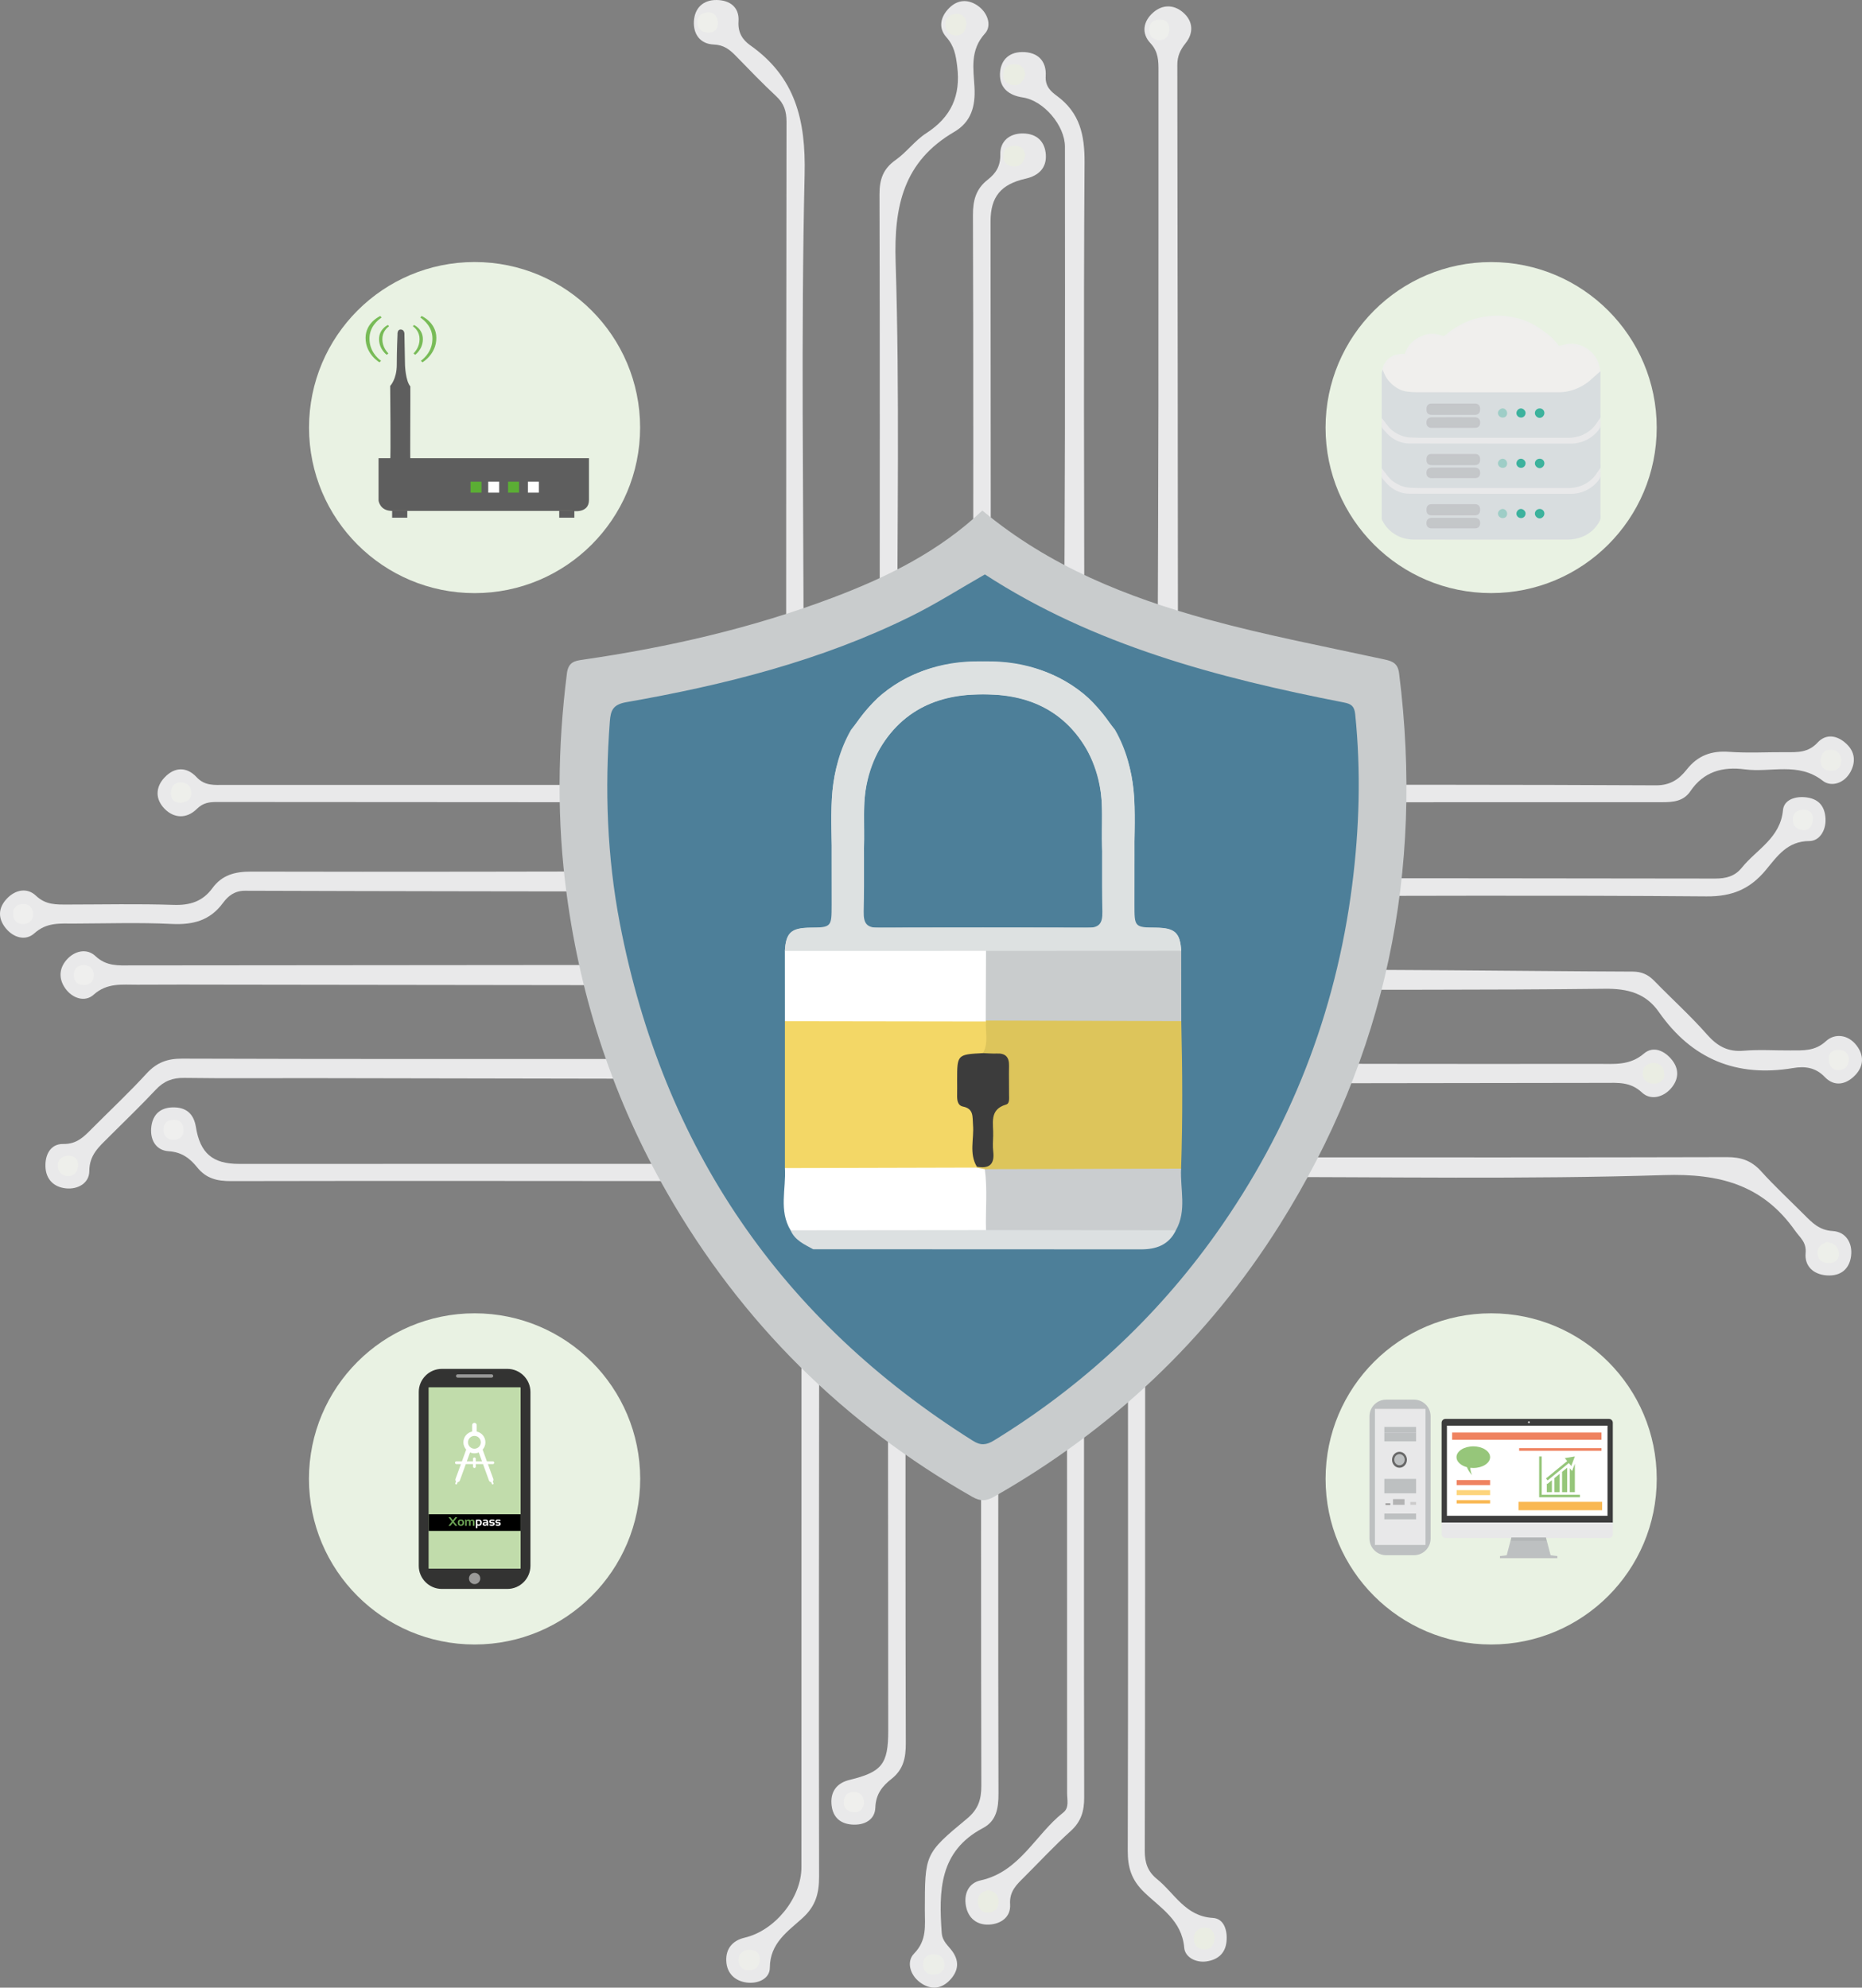 <?xml version="1.0" encoding="utf-8"?>
<!-- Generator: Adobe Illustrator 16.0.0, SVG Export Plug-In . SVG Version: 6.00 Build 0)  -->
<!DOCTYPE svg PUBLIC "-//W3C//DTD SVG 1.1//EN" "http://www.w3.org/Graphics/SVG/1.1/DTD/svg11.dtd">
<svg version="1.1" id="Capa_1" xmlns="http://www.w3.org/2000/svg" xmlns:xlink="http://www.w3.org/1999/xlink" x="0px" y="0px"
	 width="644.918px" height="688.389px" viewBox="59.527 51.804 644.918 688.389"
	 enable-background="new 59.527 51.804 644.918 688.389" xml:space="preserve">
<rect x="59.527" y="51.804" width="644.918" height="688.389" fill="#808080" stroke="none"/>
<g>
	<g>
		<g>
			<path fill="#E9E9EA" d="M300.879,353.573c0,2.339,0,4.678,0,7.018c-52.159-0.072-104.317-0.109-156.476-0.286
				c-3.589-0.011-5.849,1.769-7.633,4.201c-4.496,6.13-10.386,7.649-17.744,7.293c-11.253-0.544-22.551-0.165-33.829-0.132
				c-4.828,0.015-9.483-0.502-13.773,3.381c-2.99,2.704-7.211,1.596-9.948-1.819c-2.745-3.425-2.575-7.003,0.416-10.181
				c2.986-3.172,7.07-3.896,10.075-1.039c3.423,3.254,7.089,3.07,11.044,3.069c12.219-0.007,24.447-0.286,36.652,0.123
				c5.68,0.189,10.075-1.206,13.416-5.782c3.342-4.578,7.792-5.763,13.438-5.748C197.971,353.803,249.426,353.646,300.879,353.573z"
				/>
			<path fill="#E9E9EA" d="M300.852,418.404c0.017,2.346,0.034,4.69,0.049,7.036c-44.857-0.08-89.715-0.167-134.571-0.24
				c-14.33-0.021-28.659,0.128-42.983-0.081c-4.096-0.061-7.099,1.118-9.894,4.111c-5.288,5.656-10.912,11.006-16.384,16.495
				c-3.259,3.271-6.613,6.091-6.612,11.693c0,4.094-3.9,6.405-8.126,5.956c-4.166-0.441-6.886-3.116-7.061-7.455
				c-0.171-4.21,1.762-7.988,6.166-7.916c4.783,0.081,7.234-2.605,10.031-5.417c6.296-6.326,12.826-12.438,18.85-19.009
				c3.465-3.776,7.128-5.146,12.267-5.13c56.606,0.184,113.212,0.119,169.819,0.109C295.22,418.56,298.036,418.458,300.852,418.404z
				"/>
			<path fill="#E9E9EA" d="M467.521,278.648c-2.344,0.011-4.688,0.022-7.028,0.032c0.091-28.653,0.227-57.308,0.257-85.964
				c0.046-38.761,0.006-77.523,0.024-116.284c0-3.517,0.007-6.695-2.808-9.694c-3.181-3.394-2.503-7.559,0.972-10.6
				c3.201-2.801,7.099-2.811,10.309-0.073c3.556,3.035,3.766,7.134,0.936,10.673c-1.879,2.353-2.887,4.52-2.881,7.538
				C467.419,142.4,467.463,210.524,467.521,278.648z"/>
			<path fill="#E9E9EA" d="M300.86,385.982c0.005,2.353,0.011,4.704,0.016,7.057c-54.496-0.071-108.992-0.145-163.487-0.211
				c-10.101-0.012-20.203-0.052-30.302,0.019c-5.265,0.037-10.426-0.771-15.168,3.49c-2.92,2.626-7.311,1.328-9.827-2.278
				c-2.249-3.228-2.134-6.77,0.424-9.755c2.824-3.296,7.133-4.143,10.051-1.391c3.854,3.638,8.017,3.243,12.386,3.241
				C170.256,386.109,235.559,386.043,300.86,385.982z"/>
			<path fill="#E9E9EA" d="M491.385,459.446c-0.018-2.383-0.037-4.769-0.055-7.149c2.812,0.12,5.621,0.34,8.433,0.341
				c52.657,0.022,105.314,0.071,157.971-0.077c4.852-0.015,8.459,1.239,11.732,4.858c4.726,5.222,9.906,10.033,14.892,15.021
				c2.793,2.792,5.266,5.449,9.955,5.715c4.475,0.254,6.922,4.093,6.349,8.634c-0.574,4.557-3.602,7.045-8.363,6.736
				c-4.739-0.31-7.788-3.271-7.385-7.7c0.352-3.828-1.924-5.343-3.628-7.761c-11.18-15.864-26.086-19.891-45.353-19.28
				C587.791,460.298,539.574,459.385,491.385,459.446z"/>
			<path fill="#E9E9EA" d="M491.4,394.595c-0.027-2.386-0.055-4.772-0.08-7.157c23.228,0.133,46.455,0.245,69.681,0.402
				c21.351,0.146,42.703,0.383,64.057,0.464c3.066,0.012,5.327,1.038,7.429,3.201c6.05,6.231,12.538,12.062,18.263,18.568
				c3.57,4.062,7.219,6.095,12.692,5.634c5.361-0.452,10.789-0.069,16.188-0.108c4.361-0.03,8.456,0.371,12.363-3.23
				c3.003-2.77,7.662-2.311,10.585,1.538c2.58,3.395,2.545,7.072-0.47,10.244c-3.224,3.386-7.295,4.083-10.562,0.655
				c-3.271-3.431-7.061-3.749-10.936-3.101c-19.635,3.282-35.09-3.059-46.502-19.384c-4.562-6.525-10.781-8.165-18.774-8.072
				C574.026,394.727,532.711,394.544,491.4,394.595z"/>
			<path fill="#E9E9EA" d="M435.105,278.636c-2.343,0.021-4.685,0.039-7.025,0.057c0.102-25.59,0.252-51.179,0.291-76.769
				c0.052-33.11,0.022-66.223,0.004-99.332c-0.005-7.269-7.327-15.943-14.562-17.028c-4.882-0.731-8.071-3.263-7.936-8.164
				c0.125-4.386,2.729-7.504,7.614-7.567c5.518-0.072,8.538,3.132,8.221,8.295c-0.22,3.607,1.78,5.341,3.87,6.876
				c7.962,5.857,9.652,13.523,9.587,23.154C434.787,164.981,435.056,221.81,435.105,278.636z"/>
			<path fill="#E9E9EA" d="M399.341,507.468c1.995-0.034,3.991-0.065,5.989-0.099c-0.027,55.195-0.121,110.391,0.028,165.586
				c0.017,5.129-0.709,9.504-5.356,11.959c-15.242,8.051-15.31,21.825-14.309,36.255c0.211,3.045,2.271,4.453,3.717,6.483
				c2.639,3.71,1.868,7.172-1.104,10.144c-3.126,3.127-6.812,3.082-10.204,0.515c-3.481-2.637-4.638-7.215-1.972-9.932
				c4.541-4.623,3.709-9.754,3.72-15.006c0.043-19.354-0.125-19.524,14.569-31.68c3.937-3.256,5.009-6.649,4.999-11.455
				C399.286,615.983,399.339,561.726,399.341,507.468z"/>
			<path fill="#E9E9EA" d="M370.298,278.63c-2.026-0.033-4.053-0.064-6.08-0.098c0.014-53.126,0.095-106.253-0.07-159.378
				c-0.017-5.201,1.234-8.88,5.583-11.94c3.813-2.688,6.691-6.749,10.591-9.261c8.639-5.564,12.001-12.974,10.743-23.151
				c-0.478-3.863-1.017-7.052-3.75-10.115c-2.921-3.27-2.028-7.135,0.989-10.127c2.832-2.806,6.262-3.142,9.638-0.939
				c3.724,2.431,5.197,7.079,2.75,9.77c-5.261,5.772-4.006,12.268-3.65,18.531c0.386,6.751-1.146,12.127-7.044,15.579
				c-17.524,10.255-20.873,25.614-20.264,45.041C371.154,187.865,370.256,233.263,370.298,278.63z"/>
			<path fill="#E9E9EA" d="M337.132,507.524c2.042-0.065,4.084-0.133,6.125-0.198c-0.047,64.824-0.161,129.648-0.032,194.474
				c0.013,5.803-1.228,10.163-5.666,14.225c-5.104,4.667-11.364,8.681-11.391,17.28c-0.012,3.824-4.12,5.623-7.99,5.129
				c-4.175-0.534-6.937-3.279-7.105-7.517c-0.167-4.18,2.121-7.036,6.393-8.034c10.521-2.463,19.644-13.811,19.646-24.401
				C337.118,634.829,337.126,571.179,337.132,507.524z"/>
			<path fill="#E9E9EA" d="M337.864,278.625c-2.017-0.022-4.031-0.044-6.048-0.066c0.021-61.551,0.019-123.104,0.123-184.655
				c0.005-3.541-0.865-6.245-3.504-8.71c-4.806-4.486-9.375-9.229-13.959-13.944c-2.159-2.222-4.221-3.9-7.729-4.03
				c-4.725-0.173-7.164-3.634-6.877-8.124c0.287-4.516,3.202-7.363,7.899-7.291c4.602,0.069,7.879,2.537,7.552,7.371
				c-0.262,3.88,1.358,6.403,4.073,8.323c15.653,11.07,19.259,25.908,18.821,44.81C336.932,167.72,337.825,223.183,337.864,278.625z
				"/>
			<path fill="#E9E9EA" d="M450.205,507.417c1.987-0.004,3.974-0.013,5.959-0.019c-0.016,61.807,0.003,123.611-0.139,185.42
				c-0.011,4.125,1.046,7.191,4.229,9.765c6.113,4.931,9.818,12.923,19.368,13.465c3.864,0.222,5.122,4.372,4.702,8.295
				c-0.445,4.184-3.237,6.255-6.983,6.775c-3.645,0.504-7.382-1.458-7.658-4.783c-0.794-9.463-8.282-13.767-13.934-19.257
				c-4.308-4.186-5.631-8.464-5.617-14.241C450.291,631.032,450.217,569.226,450.205,507.417z"/>
			<path fill="#E9E9EA" d="M429.093,507.396c1.973,0,3.94,0,5.912,0c-0.018,55.631-0.089,111.264,0.039,166.896
				c0.012,4.807-1.068,8.428-4.729,11.72c-5.576,5.017-10.688,10.547-16.01,15.853c-2.64,2.634-5.218,4.943-4.921,9.481
				c0.29,4.405-3.182,6.813-7.294,7.012c-4.179,0.2-7.214-2.18-8.003-6.422c-0.779-4.188,0.859-7.959,5.041-8.88
				c13.651-3.006,18.965-15.891,28.677-23.517c2.11-1.658,1.319-4.372,1.319-6.656C429.137,617.722,429.111,562.558,429.093,507.396
				z"/>
			<path fill="#E9E9EA" d="M491.401,329.711c0.036-2.04,0.075-4.079,0.112-6.119c47.188,0.02,94.373-0.053,141.561,0.201
				c4.972,0.028,8.023-2.123,10.662-5.471c3.824-4.855,8.539-6.585,14.687-6.133c6.538,0.482,13.139,0.079,19.712,0.12
				c3.985,0.024,7.688,0.184,10.916-3.317c2.98-3.229,6.892-2.522,10.038,0.465c2.922,2.774,3.229,6.19,1.389,9.64
				c-2.149,4.038-6.708,5.39-9.598,3.134c-8.497-6.637-18.002-2.775-26.97-3.965c-7.775-1.03-14.299,0.766-18.917,7.576
				c-2.396,3.532-5.967,3.796-9.923,3.792C587.181,329.585,539.292,329.664,491.401,329.711z"/>
			<path fill="#E9E9EA" d="M491.401,362.153c0.043-2.061,0.088-4.121,0.131-6.185c54.003,0.018,108.007,0.008,162.01,0.115
				c3.786,0.008,6.854-0.755,9.299-3.791c5.107-6.339,13.311-10.198,14.232-19.91c0.358-3.772,4.607-4.986,8.507-4.361
				c4.088,0.654,6.008,3.236,6.226,7.292c0.225,4.171-2.142,7.773-5.604,7.778c-7.664,0.013-11.169,5.348-15.078,10.045
				c-5.468,6.566-11.618,9.193-20.535,9.119C597.529,361.814,544.464,362.106,491.401,362.153z"/>
			<path fill="#E9E9EA" d="M300.746,454.88c0.022,1.991,0.044,3.982,0.066,5.974c-53.755-0.028-107.511-0.111-161.267,0.008
				c-4.803,0.012-8.594-0.87-11.702-4.737c-2.484-3.09-5.307-5.314-9.942-5.614c-4.506-0.291-6.61-4.201-5.918-8.805
				c0.594-3.947,3.071-6.222,7.182-6.37c4.73-0.173,7.458,2.104,8.216,6.804c1.461,9.063,5.786,12.762,14.913,12.762
				C195.111,454.896,247.928,454.886,300.746,454.88z"/>
			<path fill="#E9E9EA" d="M402.713,278.617c-1.437,0.129-2.869,0.257-4.304,0.385c-0.6-0.167-1.199-0.335-1.798-0.503
				c0.002-50.73,0.076-101.462-0.103-152.193c-0.017-5.121,1.057-9.092,5.131-12.276c2.785-2.175,4.452-4.648,4.354-8.819
				c-0.105-4.299,3.002-7.254,7.88-7.188c4.827,0.065,7.574,2.847,7.884,7.324c0.319,4.58-2.496,7.323-6.968,8.328
				c-8.606,1.933-12.186,6.288-12.181,14.865C402.64,178.566,402.677,228.592,402.713,278.617z"/>
			<path fill="#E9E9EA" d="M300.714,323.658c0.035,2.004,0.068,4.005,0.104,6.006c-55.399-0.03-110.797-0.058-166.196-0.102
				c-2.604-0.001-4.758,0.266-6.915,2.401c-3.461,3.428-7.881,3.393-11.265-0.135c-3.116-3.251-3.138-7.337,0.068-10.747
				c3.517-3.742,7.711-3.774,11.109-0.119c2.903,3.123,6.266,2.68,9.716,2.681C191.796,323.661,246.256,323.657,300.714,323.658z"/>
			<path fill="#E9E9EA" d="M367.075,507.347c2.028,0.046,4.059,0.091,6.09,0.138c0,49.348-0.06,98.693,0.092,148.044
				c0.016,5.027-0.793,9.097-4.944,12.36c-3.108,2.446-5.453,5.233-5.602,9.93c-0.134,4.262-3.8,6.227-8.14,5.896
				c-4.438-0.342-6.804-2.982-7.073-7.294c-0.275-4.386,2.112-7.158,6.229-8.163c11.265-2.748,13.456-5.429,13.447-17.099
				C367.145,603.222,367.109,555.286,367.075,507.347z"/>
			<path fill="#E9E9EA" d="M491.388,427.007c-0.022-2.377-0.046-4.755-0.066-7.132c13.833,0.132,27.664,0.345,41.496,0.375
				c26.749,0.06,53.497,0.026,80.245,0.011c5.522-0.003,10.933,0.649,15.854-3.571c3.274-2.811,7.276-0.943,9.821,2.352
				c2.448,3.171,2.188,6.657-0.411,9.667c-2.857,3.311-7.245,4.158-10.063,1.503c-4.048-3.817-8.404-3.38-12.991-3.374
				C573.975,426.882,532.681,426.947,491.388,427.007z"/>
			<path fill="#EFEFEE" d="M67.797,371.85c-2.171-0.006-3.587-0.955-3.749-3.206c-0.159-2.216,0.992-3.552,3.192-3.72
				c2.19-0.17,3.578,0.945,3.734,3.171C71.128,370.28,70.004,371.569,67.797,371.85z"/>
			<path fill="#EEEFEB" d="M83.359,452.036c2.297,0.198,3.397,1.46,3.177,3.717c-0.212,2.167-1.502,3.534-3.686,3.358
				c-2.121-0.172-3.36-1.64-3.271-3.817C79.675,452.973,81.292,452.178,83.359,452.036z"/>
			<path fill="#EEEFEC" d="M461.223,65.722c-2.106-0.1-3.478-1.13-3.652-3.273c-0.212-2.575,1.286-3.803,3.699-3.829
				c2.222-0.023,3.36,1.324,3.281,3.482C464.475,64.151,463.432,65.518,461.223,65.722z"/>
			<path fill="#EFEFEE" d="M88.669,386.003c2.163,0.237,3.397,1.398,3.325,3.617c-0.072,2.228-1.387,3.379-3.567,3.333
				c-2.244-0.048-3.378-1.426-3.335-3.577C85.133,387.161,86.489,386.088,88.669,386.003z"/>
			<path fill="#EDEFEA" d="M692.321,481.976c2.664,0.333,4.067,1.765,4.136,4.146c0.053,1.911-1.296,2.977-3.133,3.094
				c-2.42,0.154-4.238-0.909-4.314-3.476C688.944,483.596,690.575,482.54,692.321,481.976z"/>
			<path fill="#EEEFEB" d="M699.935,418.454c-0.05,2.206-1.073,3.728-3.211,3.966c-2.198,0.248-3.493-1.087-3.769-3.239
				c-0.284-2.233,0.724-3.665,3.038-3.766C698.087,415.321,699.583,416.24,699.935,418.454z"/>
			<path fill="#EAEDE3" d="M414.614,77.63c-0.6,2.245-1.729,3.96-4.292,3.606c-2.007-0.278-3.494-1.581-3.336-3.724
				c0.181-2.436,1.831-3.651,4.271-3.462C413.397,74.218,414.527,75.499,414.614,77.63z"/>
			<path fill="#ECEEE9" d="M382.745,728.589c2.169,0.01,3.723,1.077,3.911,3.204c0.225,2.559-1.445,3.854-3.873,3.934
				c-2.313,0.074-3.484-1.534-3.514-3.559C379.24,730.117,380.402,728.639,382.745,728.589z"/>
			<path fill="#EBEDE4" d="M394.242,60.07c-0.254,2.643-1.454,4.239-3.957,4.031c-2.065-0.171-3.282-1.682-3.289-3.768
				c-0.003-2.558,1.737-3.753,4.019-3.752C393.232,56.585,394.076,58.257,394.242,60.07z"/>
			<path fill="#EDEEEA" d="M318.806,727.101c2.12-0.029,3.833,0.77,3.891,3.04c0.062,2.372-1.336,4.047-3.818,4.074
				c-2.149,0.023-3.542-1.455-3.596-3.525C315.223,728.556,316.66,727.352,318.806,727.101z"/>
			<path fill="#EEEFEB" d="M305.278,63.117c-2.244,0.006-3.851-0.819-4.158-2.945c-0.361-2.501,1.15-3.921,3.491-4.106
				c2.187-0.173,3.354,1.281,3.529,3.356C308.317,61.543,307.362,62.914,305.278,63.117z"/>
			<path fill="#EAEDE3" d="M480.252,723.091c-0.238,2.632-1.581,4.099-4.038,3.861c-2.071-0.204-3.269-1.722-3.197-3.843
				c0.083-2.534,1.769-3.78,4.09-3.684C479.288,719.52,480.171,721.169,480.252,723.091z"/>
			<path fill="#EAEDE3" d="M401.599,706.471c2.087,0.217,3.532,1.228,3.762,3.383c0.261,2.451-0.938,4.156-3.384,4.368
				c-2.104,0.182-3.5-1.171-3.748-3.289C397.944,708.476,399.21,707.008,401.599,706.471z"/>
			<path fill="#EDEEEA" d="M697.245,315.399c-0.091,2.336-1.604,3.442-3.631,3.409c-2.047-0.034-3.521-1.231-3.466-3.554
				c0.062-2.53,1.431-4.017,3.939-3.77C696.196,311.692,697.277,313.219,697.245,315.399z"/>
			<path fill="#EEEFEC" d="M684.319,332.199c2.292,0.203,3.383,1.485,3.118,3.746c-0.246,2.112-1.365,3.6-3.684,3.325
				c-2.119-0.249-3.404-1.638-3.294-3.833C680.579,333.119,682.227,332.338,684.319,332.199z"/>
			<path fill="#EFEFEE" d="M119.98,446.601c-2.273,0.024-3.659-0.993-3.821-3.23c-0.159-2.21,0.978-3.595,3.201-3.749
				c2.186-0.154,3.589,0.958,3.745,3.204C123.257,445.024,122.129,446.314,119.98,446.601z"/>
			<path fill="#EAEDE3" d="M414.618,105.441c-0.35,2.253-1.276,4.031-3.854,4.014c-2.082-0.015-3.613-1.209-3.752-3.289
				c-0.165-2.455,1.327-3.813,3.796-3.887C412.95,102.218,414.241,103.296,414.618,105.441z"/>
			<path fill="#EEEFEB" d="M121.977,329.858c-2.247-0.098-3.367-1.345-3.256-3.51c0.104-2.044,1.214-3.613,3.354-3.604
				c2.397,0.01,3.816,1.558,3.699,3.97C125.667,328.941,123.964,329.67,121.977,329.858z"/>
			<path fill="#EFEFED" d="M358.804,676.146c-0.332,2.562-1.708,3.528-3.923,3.247c-2.223-0.278-3.321-1.653-3.096-3.876
				c0.232-2.278,1.699-3.244,3.889-3.051C358.04,672.674,358.655,674.363,358.804,676.146z"/>
			<path fill="#EAEDE3" d="M632.205,419.885c2.506,0.139,3.732,1.738,3.754,4.005c0.021,2.174-1.531,3.218-3.651,3.19
				c-2.466-0.029-3.949-1.387-3.827-3.819C628.584,421.179,630.126,420.132,632.205,419.885z"/>
		</g>
	</g>
	<g>
		<path fill="#E9F2E3" d="M281.264,564c0,31.674-25.678,57.35-57.35,57.35c-31.689,0-57.377-25.676-57.377-57.35
			s25.688-57.35,57.377-57.35C255.586,506.65,281.264,532.326,281.264,564z"/>
		<g>
			<g>
				<g>
					<path fill="#333332" d="M212.563,525.895h22.697c4.392,0,7.987,3.595,7.987,7.986v60.238c0,4.395-3.596,7.986-7.987,7.986
						h-22.697c-4.398,0-7.993-3.593-7.993-7.986v-60.238C204.571,529.488,208.166,525.895,212.563,525.895z"/>
					<path fill="#C1DCAB" d="M208.084,532.281h31.653c0.061,0,0.111,0.055,0.111,0.112v62.57c0,0.064-0.051,0.115-0.111,0.115
						h-31.653c-0.062,0-0.11-0.051-0.11-0.115v-62.57C207.974,532.336,208.022,532.281,208.084,532.281z"/>
					<path fill="#9A9A99" d="M218.048,527.781h11.726c0.319,0,0.581,0.256,0.581,0.578l0,0c0,0.313-0.262,0.573-0.581,0.573h-11.726
						c-0.318,0-0.578-0.26-0.578-0.573l0,0C217.471,528.037,217.73,527.781,218.048,527.781z"/>
					<path fill="#9A9A99" d="M223.913,600.436c1.076,0,1.957-0.875,1.957-1.948c0-1.078-0.881-1.955-1.957-1.955
						c-1.078,0-1.955,0.877-1.955,1.955C221.958,599.561,222.835,600.436,223.913,600.436z"/>
				</g>
				<g>
					<rect x="208" y="576.238" width="31.821" height="5.768"/>
					<g>
						<path fill="#6CA355" d="M216.037,578.77l-1.178-1.497h0.702l0.826,1.094l0.83-1.094h0.699l-1.176,1.497l1.176,1.496h-0.699
							l-0.83-1.092l-0.826,1.092h-0.702L216.037,578.77z"/>
						<path fill="#6CA355" d="M218.07,579.166c0-0.736,0.363-1.105,1.09-1.105c0.724,0,1.088,0.369,1.088,1.105
							c0,0.734-0.364,1.105-1.088,1.105C218.435,580.271,218.07,579.9,218.07,579.166z M219.16,579.846
							c0.353,0,0.532-0.229,0.532-0.686c0-0.449-0.179-0.674-0.532-0.674c-0.357,0-0.537,0.225-0.537,0.674
							C218.623,579.617,218.803,579.846,219.16,579.846z"/>
						<path fill="#6CA355" d="M220.625,580.266v-2.194h0.43l0.061,0.315c0.198-0.213,0.437-0.315,0.714-0.315
							c0.276,0,0.465,0.1,0.568,0.297c0.227-0.197,0.458-0.297,0.708-0.297c0.505,0,0.756,0.272,0.756,0.83v1.364h-0.556v-1.385
							c0-0.244-0.11-0.365-0.332-0.365c-0.163,0-0.324,0.072-0.472,0.22v1.53h-0.557v-1.377c0-0.25-0.104-0.373-0.308-0.373
							c-0.162,0-0.314,0.072-0.456,0.22v1.53H220.625z"/>
						<path fill="#FFFFFF" d="M224.34,578.158c0.296-0.06,0.604-0.088,0.927-0.088c0.752,0,1.123,0.346,1.123,1.043
							c0,0.77-0.347,1.151-1.042,1.151c-0.146,0-0.3-0.034-0.452-0.104v0.902h-0.556V578.158z M224.896,579.693
							c0.141,0.071,0.29,0.114,0.45,0.114c0.328,0,0.496-0.237,0.496-0.7c0-0.394-0.184-0.593-0.549-0.593
							c-0.159,0-0.289,0.013-0.397,0.029V579.693z"/>
						<path fill="#FFFFFF" d="M226.664,579.58c0-0.436,0.318-0.654,0.953-0.654c0.15,0,0.299,0.015,0.45,0.039v-0.16
							c0-0.198-0.143-0.299-0.426-0.299c-0.24,0-0.508,0.037-0.8,0.105v-0.441c0.292-0.068,0.56-0.1,0.8-0.1
							c0.654,0,0.979,0.24,0.979,0.721v1.475h-0.319l-0.195-0.196c-0.195,0.131-0.405,0.196-0.634,0.196
							C226.933,580.266,226.664,580.039,226.664,579.58z M227.616,579.303c-0.267,0-0.398,0.088-0.398,0.273
							c0,0.192,0.109,0.291,0.335,0.291c0.183,0,0.354-0.055,0.513-0.172v-0.353C227.926,579.316,227.776,579.303,227.616,579.303z"
							/>
						<path fill="#FFFFFF" d="M229.104,580.16v-0.463c0.242,0.104,0.523,0.147,0.846,0.147c0.233,0,0.354-0.076,0.354-0.229
							c0-0.148-0.08-0.22-0.236-0.22h-0.402c-0.447,0-0.672-0.221-0.672-0.663c0-0.462,0.33-0.688,0.982-0.688
							c0.275,0,0.533,0.043,0.779,0.123v0.465c-0.246-0.1-0.51-0.147-0.795-0.147c-0.3,0-0.45,0.071-0.45,0.229
							c0,0.146,0.087,0.221,0.261,0.221h0.357c0.488,0,0.732,0.218,0.732,0.66c0,0.461-0.313,0.689-0.934,0.689
							C229.619,580.287,229.346,580.244,229.104,580.16z"/>
						<path fill="#FFFFFF" d="M231.204,580.16v-0.463c0.245,0.104,0.529,0.147,0.847,0.147c0.238,0,0.358-0.076,0.358-0.229
							c0-0.148-0.08-0.22-0.241-0.22h-0.396c-0.447,0-0.673-0.221-0.673-0.663c0-0.462,0.325-0.688,0.979-0.688
							c0.276,0,0.537,0.043,0.781,0.123v0.465c-0.244-0.1-0.51-0.147-0.795-0.147c-0.301,0-0.451,0.071-0.451,0.229
							c0,0.146,0.088,0.221,0.262,0.221h0.357c0.485,0,0.732,0.218,0.732,0.66c0,0.461-0.312,0.689-0.935,0.689
							C231.726,580.287,231.449,580.244,231.204,580.16z"/>
					</g>
				</g>
			</g>
			<path fill="#FFFFFF" d="M230.705,558.396c0-0.267-0.213-0.478-0.478-0.478h-2.061l-1.479-4.062
				c0.601-0.677,0.969-1.562,0.969-2.531c0-1.832-1.295-3.361-3.019-3.728v-2.215c0-0.438-0.355-0.795-0.795-0.795
				c-0.439,0-0.796,0.355-0.796,0.795v2.215c-1.723,0.365-3.02,1.896-3.02,3.728c0,0.971,0.37,1.854,0.971,2.531l-1.479,4.062
				h-1.919c-0.264,0-0.477,0.211-0.477,0.478c0,0.264,0.213,0.477,0.477,0.477h1.571l-1.878,5.156
				c-0.108,0.301-0.026,0.619,0.182,0.83l-0.244,0.612c-0.065,0.164,0.014,0.349,0.177,0.412c0.04,0.019,0.08,0.023,0.118,0.023
				c0.126,0,0.247-0.076,0.296-0.201l0.244-0.609c0.315-0.012,0.608-0.209,0.723-0.521l2.075-5.703h2.502v0.873
				c0,0.264,0.213,0.479,0.477,0.479c0.264,0,0.478-0.217,0.478-0.479v-0.873h2.501l2.074,5.703c0.114,0.312,0.407,0.51,0.721,0.521
				l0.247,0.609c0.049,0.125,0.167,0.201,0.293,0.201c0.038,0,0.08-0.006,0.117-0.023c0.163-0.063,0.244-0.248,0.179-0.412
				l-0.245-0.612c0.209-0.211,0.291-0.529,0.185-0.83l-1.879-5.156h1.714C230.492,558.873,230.705,558.66,230.705,558.396z
				 M223.842,549.105c1.228,0,2.221,0.995,2.221,2.221c0,1.227-0.996,2.223-2.221,2.223c-1.225,0-2.224-0.996-2.224-2.223
				C221.618,550.102,222.616,549.105,223.842,549.105z M224.32,557.92v-0.877c0-0.264-0.214-0.479-0.478-0.479
				c-0.264,0-0.478,0.215-0.478,0.479v0.877h-2.153l1.125-3.092c0.463,0.199,0.972,0.311,1.506,0.311
				c0.535,0,1.044-0.11,1.506-0.311l1.125,3.092H224.32z"/>
		</g>
	</g>
	<g>
		<circle fill="#E9F2E3" cx="576" cy="564" r="57.35"/>
		<g>
			<path fill="#BDC0C1" d="M555.033,584.656c0,3.19-2.585,5.772-5.773,5.772h-9.621c-3.189,0-5.774-2.582-5.774-5.772v-42.34
				c0-3.188,2.585-5.773,5.774-5.773h9.621c3.188,0,5.773,2.586,5.773,5.773V584.656z"/>
			<rect x="535.75" y="539.75" fill="#E8E8E9" width="17.5" height="47.125"/>
			<g>
				<rect x="539" y="564" fill="#BDC0C1" width="11" height="5"/>
				<rect x="539" y="576" fill="#BDC0C1" width="11" height="2"/>
				<rect x="539" y="546" fill="#BDC0C1" width="11" height="2"/>
				<rect x="539" y="548" fill="#BDC0C1" width="11" height="3"/>
				<path fill="#676767" d="M546.819,557.376c0,1.525-1.151,2.76-2.571,2.76c-1.425,0-2.579-1.233-2.579-2.76
					c0-1.524,1.154-2.761,2.579-2.761C545.668,554.615,546.819,555.852,546.819,557.376z"/>
				<path fill="#BDC0C1" d="M546.056,557.348c0,1.071-0.81,1.938-1.808,1.938c-1.004,0-1.814-0.866-1.814-1.938
					c0-1.071,0.812-1.94,1.814-1.94C545.246,555.406,546.056,556.275,546.056,557.348z"/>
				<rect x="539.41" y="572.456" fill="#999898" width="1.664" height="0.593"/>
				<rect x="548" y="572" fill="#CCCBCB" width="2" height="1"/>
				<rect x="542" y="571" fill="#B3B3B3" width="4" height="2"/>
			</g>
			<g>
				<g>
					<g>
						<rect x="560.676" y="545.57" fill="#FFFFFF" width="55.983" height="31.854"/>
						<rect x="562.48" y="547.939" fill="#EF8260" width="51.74" height="2.506"/>
						<rect x="585.694" y="553.34" fill="#EF8260" width="28.526" height="0.918"/>
						<path fill="#96C67A" d="M569.812,552.721c-3.207,0-5.82,1.685-5.82,3.748c0,1.564,1.505,2.912,3.628,3.474
							c0.35,0.961,0.914,1.801,1.764,2.762c-0.37-0.781-0.563-1.689-0.606-2.545c0.336,0.039,0.681,0.059,1.035,0.059
							c3.205,0,5.82-1.682,5.82-3.748C575.632,554.404,573.017,552.721,569.812,552.721z"/>
						<g>
							<rect x="564.045" y="564.414" fill="#EF8260" width="11.587" height="1.736"/>
							<rect x="564.045" y="567.891" fill="#FDD47C" width="11.587" height="1.736"/>
							<rect x="564.045" y="571.365" fill="#F9B853" width="11.587" height="1.16"/>
							<rect x="585.48" y="571.943" fill="#F9B853" width="28.964" height="2.896"/>
						</g>
					</g>
					<path fill="#96C67A" d="M606.754,569.484v0.883h-13.25h-0.882v-0.883v-13.25h0.882v13.25H606.754z M604.989,556.234
						l-3.479,0.569l0.835,1.023l-7.353,6.016l0.559,0.685l7.355-6.017l0.836,1.021L604.989,556.234z M604.025,561.275l-0.804-0.986
						v8.314h1.768v-9.865L604.025,561.275z M597.92,563.73v4.872h1.768v-6.319L597.92,563.73z M595.427,565.771l-0.153-0.191v3.023
						h1.765v-4.152L595.427,565.771z M600.569,561.562v7.041h1.771v-8.487L600.569,561.562z"/>
				</g>
				<g>
					<path fill="#3D3D3D" d="M616.802,543.217h-56.624c-0.737,0-1.336,0.599-1.336,1.334v34.576h59.293v-34.576
						C618.135,543.814,617.537,543.217,616.802,543.217z M616.299,576.789h-55.621v-31.236h55.621V576.789z"/>
					<path fill="#E8E8E9" d="M616.802,584.471h-56.624c-0.737,0-1.336-0.598-1.336-1.336v-4.008h59.296v4.008
						C618.138,583.873,617.537,584.471,616.802,584.471z"/>
					<path fill="#BDC0C1" d="M579.054,591.459v-0.736l2.339-0.285l1.614-6.161h11.967l1.615,6.161l2.342,0.285v0.736H579.054z"/>
					<path fill="#E8E8E9" d="M589.076,544.066c0.17,0,0.312,0.141,0.312,0.312c0,0.176-0.142,0.314-0.312,0.314
						c-0.174,0-0.315-0.14-0.315-0.314C588.761,544.207,588.902,544.066,589.076,544.066z"/>
					<path opacity="0.08" fill="#3D3D3D" enable-background="new    " d="M582.79,585.443l0.217-1.168h11.967l0.221,1.168H582.79z"
						/>
				</g>
			</g>
		</g>
	</g>
	<g>
		<path fill="#E9F2E3" d="M633.344,199.916c0,31.644-25.677,57.295-57.35,57.295c-31.676,0-57.35-25.651-57.35-57.295
			c0-31.673,25.674-57.35,57.35-57.35C607.667,142.566,633.344,168.243,633.344,199.916z"/>
		<g>
			<g>
				<path fill="#F0EFED" d="M546.316,174.716c0.473-1.621,1.309-3.027,2.512-4.135c0.842-0.776,1.842-1.427,2.873-1.934
					c1.322-0.651,2.793-0.975,4.279-0.893c0.93,0.048,1.875,0.272,2.764,0.573c0.771,0.262,1.33,0.172,1.92-0.378
					c1.469-1.368,3.146-2.439,4.916-3.393c1.895-1.024,3.885-1.804,5.971-2.295c1.353-0.317,2.732-0.535,4.113-0.677
					c1.266-0.129,2.556-0.179,3.822-0.114c1.312,0.07,2.625,0.268,3.919,0.507c2.76,0.51,5.363,1.48,7.774,2.907
					c1.476,0.874,2.869,1.897,4.235,2.937c1.469,1.121,2.666,2.522,3.806,3.974c0.095,0.122,0.438,0.115,0.649,0.071
					c1.073-0.217,2.134-0.606,3.214-0.678c2.406-0.156,4.59,0.604,6.518,2.047c1.72,1.29,2.873,2.984,3.44,5.063
					c0.196,0.723,0.368,1.464,0.442,2.208c0.033,0.329-0.118,0.745-0.326,1.016c-1.667,2.181-3.734,3.912-6.162,5.163
					c-1.667,0.859-3.442,1.486-5.326,1.674c-1.167,0.114-2.339,0.231-3.505,0.231c-16.483,0.015-32.963,0.017-49.441,0.003
					c-2.422-0.002-4.581-0.853-6.504-2.308c-1.668-1.266-2.875-2.896-3.561-4.879c-0.146-0.423-0.164-0.943-0.078-1.384
					c0.416-2.112,1.6-3.706,3.5-4.679c0.701-0.358,1.539-0.484,2.334-0.608C545.01,174.64,545.635,174.716,546.316,174.716z"/>
				<path fill="#EFEFED" d="M571.35,188.945c-7.545,0-15.084-0.003-22.627-0.011c-2.373-0.002-4.631-0.8-6.705-2.377
					c-1.739-1.321-2.977-3.016-3.678-5.039c-0.158-0.46-0.195-1.047-0.09-1.565c0.432-2.208,1.705-3.905,3.678-4.913
					c0.73-0.373,1.566-0.504,2.371-0.631l0.063-0.01c0.225-0.036,0.463-0.051,0.754-0.051c0.192,0,0.387,0.007,0.586,0.015
					c0.119,0.004,0.242,0.006,0.362,0.009c0.509-1.601,1.361-2.958,2.533-4.041c0.814-0.751,1.836-1.44,2.953-1.988
					c1.394-0.688,2.935-1.012,4.447-0.929c0.885,0.046,1.844,0.247,2.854,0.591c0.679,0.23,1.082,0.159,1.578-0.305
					c1.312-1.216,2.896-2.308,4.982-3.44c1.961-1.061,3.998-1.844,6.057-2.327c1.295-0.305,2.691-0.535,4.16-0.684
					c1.367-0.142,2.671-0.179,3.875-0.117c1.149,0.062,2.373,0.219,3.962,0.514c2.804,0.514,5.455,1.507,7.887,2.945
					c1.498,0.889,2.938,1.95,4.269,2.961c1.514,1.156,2.74,2.601,3.835,3.994c0.052,0.01,0.228,0.014,0.347-0.012
					c0.369-0.074,0.747-0.173,1.108-0.266c0.695-0.181,1.418-0.369,2.148-0.417c2.393-0.158,4.672,0.557,6.743,2.114
					c1.781,1.332,2.979,3.098,3.564,5.245c0.168,0.612,0.37,1.422,0.454,2.261c0.048,0.45-0.164,0.957-0.396,1.258
					c-1.689,2.215-3.802,3.984-6.276,5.258c-1.892,0.974-3.674,1.533-5.449,1.71c-1.148,0.114-2.336,0.234-3.535,0.234
					C589.226,188.94,580.29,188.945,571.35,188.945z M545.115,175.029c-0.254,0-0.463,0.012-0.648,0.042l-0.062,0.011
					c-0.754,0.118-1.533,0.238-2.17,0.565c-1.806,0.921-2.922,2.414-3.32,4.44c-0.078,0.401-0.053,0.854,0.068,1.204
					c0.655,1.897,1.813,3.484,3.444,4.721c1.955,1.486,4.074,2.237,6.297,2.241c16.479,0.012,32.958,0.012,49.441-0.004
					c1.165,0,2.338-0.116,3.469-0.23c1.688-0.169,3.392-0.703,5.206-1.638c2.383-1.23,4.42-2.931,6.047-5.067
					c0.171-0.226,0.28-0.556,0.26-0.776c-0.08-0.786-0.271-1.559-0.431-2.15c-0.547-1.998-1.663-3.638-3.317-4.878
					c-1.945-1.458-4.065-2.129-6.29-1.982c-0.672,0.044-1.328,0.216-2.025,0.398c-0.372,0.099-0.758,0.196-1.144,0.276
					c-0.111,0.022-0.238,0.034-0.358,0.034c-0.298,0-0.509-0.078-0.63-0.232c-1.075-1.369-2.273-2.791-3.739-3.909
					c-1.317-1.002-2.734-2.049-4.205-2.919c-2.36-1.397-4.939-2.362-7.662-2.862c-1.561-0.29-2.755-0.444-3.875-0.501
					c-1.17-0.063-2.438-0.025-3.769,0.113c-1.439,0.147-2.812,0.373-4.074,0.668c-2,0.468-3.982,1.23-5.889,2.264
					c-2.037,1.101-3.576,2.163-4.844,3.34c-0.679,0.63-1.332,0.768-2.261,0.449c-0.953-0.323-1.854-0.509-2.676-0.555
					c-1.396-0.075-2.818,0.225-4.109,0.86c-1.059,0.52-2.022,1.172-2.791,1.88c-1.141,1.05-1.948,2.39-2.416,3.979l-0.069,0.248
					h-0.256c-0.222,0-0.433-0.008-0.642-0.017C545.486,175.035,545.299,175.029,545.115,175.029z"/>
			</g>
			<g>
				<path fill="#D8DDDF" d="M613.521,181.145c0,4.313,0,8.903,0,13.488c0,0.219-0.031,0.439,0.005,0.652
					c0.262,1.565-0.558,2.713-1.449,3.843c-1.817,2.296-4.213,3.62-7.05,4.167c-0.796,0.153-1.623,0.239-2.437,0.24
					c-17.78,0.014-35.565,0.018-53.352-0.001c-2.765-0.002-5.308-0.832-7.498-2.552c-1.349-1.058-2.387-2.389-3.172-3.909
					c-0.086-0.167-0.138-0.372-0.138-0.557c-0.008-5.123-0.006-10.242-0.006-15.368c0-0.047,0.021-0.091,0.054-0.22
					c0.694,1.721,1.713,3.136,3.049,4.296c1.498,1.299,3.203,2.253,5.19,2.531c1.213,0.168,2.449,0.24,3.679,0.242
					c16.36,0.013,32.724,0.021,49.087-0.002c2.384-0.003,4.681-0.556,6.857-1.548c1.776-0.808,3.383-1.87,4.802-3.227
					C611.944,182.454,612.808,181.766,613.521,181.145z M562.809,195.361c2.566,0,5.132,0.005,7.695,0
					c0.973-0.001,1.551-0.576,1.563-1.541c0-0.237,0.008-0.472-0.005-0.709c-0.032-0.824-0.61-1.42-1.438-1.423
					c-5.15-0.003-10.303-0.009-15.453,0.016c-0.328,0.001-0.686,0.21-0.979,0.402c-0.664,0.434-0.47,1.146-0.479,1.777
					c-0.01,0.857,0.611,1.478,1.459,1.478C557.717,195.365,560.26,195.361,562.809,195.361z M562.879,199.875
					c2.564,0,5.131,0,7.695-0.005c0.19,0,0.389-0.027,0.57-0.085c0.942-0.303,1.012-1.308,0.901-2.166
					c-0.092-0.693-0.779-1.183-1.588-1.183c-5.055-0.006-10.104-0.004-15.154-0.005c-0.563,0-1.078,0.174-1.34,0.668
					c-0.186,0.354-0.231,0.809-0.244,1.219c-0.035,1.033,0.5,1.552,1.521,1.556C557.787,199.875,560.336,199.875,562.879,199.875z
					 M592.841,193.349c-0.933,0.001-1.587,0.64-1.586,1.547c0.001,0.846,0.716,1.565,1.56,1.531
					c0.926-0.039,1.566-0.741,1.525-1.631C594.302,193.965,593.694,193.345,592.841,193.349z M580.023,196.314
					c0.73,0.153,1.443-0.554,1.489-1.446c0.039-0.768-0.768-1.523-1.514-1.518c-0.854,0-1.531,0.675-1.543,1.494
					C578.446,195.567,579.139,196.475,580.023,196.314z M586.354,196.314c0.895-0.003,1.474-0.594,1.466-1.498
					c-0.006-0.792-0.706-1.479-1.503-1.468c-0.814,0.009-1.459,0.698-1.456,1.557C584.862,195.753,585.458,196.316,586.354,196.314z
					"/>
				<path fill="#D8DDDF" d="M573.623,203.888c-8.127,0-16.256-0.006-24.383-0.013c-2.896-0.003-5.492-0.888-7.709-2.623
					c-1.326-1.042-2.424-2.398-3.265-4.023c-0.11-0.216-0.174-0.476-0.174-0.712c-0.008-4.997-0.006-10.001-0.002-14.999v-0.369
					c0-0.071,0.015-0.132,0.027-0.193c0.01-0.025,0.016-0.057,0.028-0.102l0.238-1.055l0.408,1c0.674,1.665,1.643,3.026,2.957,4.167
					c1.619,1.404,3.258,2.206,5.012,2.45c1.142,0.157,2.361,0.238,3.635,0.238c8.644,0.009,17.287,0.014,25.935,0.014
					c0.006,0,0.016,0,0.025,0c8.233,0,15.801-0.002,23.126-0.014c2.25-0.001,4.513-0.513,6.723-1.519
					c1.773-0.808,3.355-1.875,4.707-3.162c0.563-0.544,1.148-1.038,1.715-1.516c0.234-0.196,0.46-0.387,0.672-0.567l0.563-0.491
					v14.233c0,0.072-0.004,0.15-0.011,0.224c-0.003,0.135-0.009,0.262,0.011,0.369c0.278,1.673-0.561,2.902-1.52,4.115
					c-1.791,2.268-4.23,3.706-7.252,4.288c-0.841,0.163-1.682,0.247-2.5,0.247C592.938,203.882,583.277,203.888,573.623,203.888z
					 M538.77,182.338c0,4.726-0.004,9.451,0.003,14.178c0,0.128,0.038,0.279,0.104,0.399c0.789,1.539,1.826,2.819,3.076,3.801
					c2.096,1.639,4.551,2.475,7.291,2.478c17.785,0.022,35.567,0.013,53.35,0c0.774,0,1.574-0.077,2.371-0.231
					c2.856-0.55,5.16-1.912,6.849-4.045c0.894-1.131,1.613-2.18,1.382-3.576c-0.031-0.182-0.024-0.354-0.021-0.516
					c0.003-0.065,0.008-0.131,0.008-0.193v-12.75c-0.036,0.033-0.074,0.064-0.114,0.097c-0.556,0.473-1.133,0.958-1.686,1.485
					c-1.404,1.342-3.049,2.45-4.896,3.29c-2.298,1.048-4.649,1.58-6.998,1.582c-7.327,0.01-14.895,0.014-23.128,0.014
					c-0.011,0-0.021,0-0.025,0c-8.646,0-17.291-0.005-25.936-0.014c-1.304,0-2.556-0.083-3.726-0.245
					c-1.889-0.261-3.645-1.115-5.367-2.609C540.264,184.576,539.424,183.539,538.77,182.338z M565.584,200.214h-10.342
					c-0.613,0-1.088-0.168-1.41-0.502c-0.32-0.329-0.473-0.801-0.453-1.4c0.01-0.379,0.055-0.93,0.285-1.371
					c0.293-0.557,0.857-0.85,1.635-0.85h3.59h4.347c2.407,0,4.813,0,7.225,0.003c1.006,0.001,1.813,0.625,1.924,1.483
					c0.222,1.717-0.496,2.324-1.135,2.532c-0.201,0.066-0.434,0.103-0.674,0.103C568.914,200.214,567.25,200.214,565.584,200.214z
					 M562.879,199.532h2.705c1.666,0,3.33,0,4.99-0.003c0.168-0.002,0.328-0.024,0.465-0.066c0.211-0.071,0.863-0.282,0.67-1.798
					c-0.064-0.508-0.602-0.889-1.25-0.889c-2.41-0.001-4.816-0.001-7.225-0.001h-4.347l-3.584-0.002
					c-0.52,0-0.868,0.162-1.039,0.484c-0.163,0.32-0.196,0.765-0.209,1.074c-0.01,0.408,0.078,0.714,0.263,0.904
					c0.19,0.197,0.5,0.295,0.924,0.297H562.879z M592.755,196.768c-0.003,0-0.003,0-0.003,0c-0.993,0-1.836-0.857-1.839-1.87
					c0-0.531,0.195-1.014,0.545-1.361c0.354-0.339,0.843-0.529,1.383-0.531h0.007c1.018,0,1.786,0.746,1.832,1.776
					c0.021,0.518-0.148,1.006-0.482,1.372c-0.344,0.371-0.828,0.592-1.369,0.613C592.804,196.768,592.778,196.768,592.755,196.768z
					 M592.848,193.349l-0.007,0.339c-0.362,0.001-0.678,0.117-0.906,0.338c-0.225,0.221-0.341,0.52-0.341,0.87
					c0.002,0.646,0.534,1.192,1.158,1.192l0.048-0.002c0.357-0.015,0.676-0.153,0.896-0.395c0.21-0.228,0.317-0.54,0.306-0.879
					c-0.033-0.662-0.505-1.124-1.154-1.124V193.349z M580.226,196.675c-0.066,0-0.136-0.005-0.203-0.018
					c-0.482,0.068-0.969-0.111-1.34-0.49c-0.355-0.361-0.57-0.873-0.563-1.329c0.015-1.008,0.856-1.831,1.879-1.833
					c0.473,0,0.975,0.236,1.346,0.628c0.346,0.364,0.531,0.819,0.512,1.25C581.802,195.873,581.073,196.675,580.226,196.675z
					 M580.028,195.965l0.064,0.016c0.519,0.107,1.044-0.455,1.08-1.129c0.011-0.249-0.106-0.521-0.324-0.751
					c-0.239-0.253-0.565-0.411-0.85-0.411c-0.654,0-1.19,0.521-1.202,1.158c-0.006,0.281,0.141,0.611,0.368,0.844
					c0.136,0.14,0.358,0.3,0.65,0.3c0.049,0,0.097-0.003,0.146-0.013L580.028,195.965z M586.354,196.654
					c-1.077,0-1.83-0.718-1.837-1.746c-0.004-1.054,0.785-1.889,1.794-1.902h0.021c0.984,0,1.819,0.827,1.829,1.805
					c0.002,0.541-0.17,1-0.498,1.335C587.335,196.476,586.884,196.653,586.354,196.654z M586.331,193.349l-0.013,0.339
					c-0.631,0.01-1.125,0.542-1.12,1.214c0.001,0.66,0.443,1.071,1.147,1.071c0.351,0,0.637-0.109,0.83-0.306
					c0.199-0.201,0.307-0.497,0.301-0.851c-0.007-0.601-0.538-1.128-1.146-1.128V193.349L586.331,193.349z M567.514,195.705
					l-4.705-0.001l-4.676,0.001c-0.986,0-1.975-0.001-2.963-0.001c-0.504,0-0.965-0.186-1.297-0.521
					c-0.328-0.335-0.506-0.798-0.504-1.303c0.002-0.113-0.002-0.23-0.01-0.344c-0.025-0.559-0.058-1.254,0.645-1.715
					c0.344-0.225,0.752-0.454,1.164-0.458c2.684-0.012,5.615-0.02,8.961-0.02c2.164,0,4.328,0.005,6.494,0.005
					c0.992,0.001,1.74,0.736,1.781,1.748c0.006,0.212,0.004,0.425,0.002,0.63l-0.002,0.102c-0.013,1.155-0.742,1.875-1.898,1.876
					C569.51,195.705,568.51,195.705,567.514,195.705z M562.809,195.021l4.705,0.001c0.996,0,1.996,0,2.99-0.001
					c0.777-0.002,1.213-0.428,1.221-1.203l0.005-0.102c0-0.207,0.004-0.399-0.005-0.593c-0.024-0.652-0.469-1.092-1.104-1.092
					c-2.162-0.001-4.326-0.006-6.49-0.006c-3.346,0-6.272,0.006-8.957,0.02c-0.266,0-0.635,0.242-0.795,0.345
					c-0.358,0.236-0.362,0.558-0.334,1.112c0.004,0.13,0.01,0.261,0.01,0.384c-0.006,0.324,0.104,0.615,0.308,0.818
					c0.201,0.205,0.49,0.318,0.811,0.318c0.988,0,1.978,0.001,2.963,0.001L562.809,195.021z"/>
			</g>
			<g>
				<path fill="#C4C7C9" d="M562.816,195.126c-2.486,0-4.972,0.002-7.457,0c-0.937,0-1.418-0.474-1.412-1.397
					c0.002-0.33-0.023-0.684,0.084-0.983c0.197-0.539,0.643-0.822,1.223-0.822c5.09-0.002,10.18-0.005,15.271,0.004
					c0.78,0,1.282,0.544,1.305,1.338c0.035,1.11-0.228,1.614-0.969,1.815c-0.188,0.051-0.392,0.046-0.584,0.046
					C567.789,195.128,565.303,195.126,562.816,195.126z"/>
				<path fill="#C4C6C9" d="M557.846,195.469h-2.485c-0.566,0-1.005-0.157-1.312-0.464c-0.297-0.3-0.445-0.729-0.44-1.279
					c0.002-0.058,0-0.117,0-0.177c-0.005-0.289-0.007-0.618,0.104-0.919c0.244-0.666,0.805-1.046,1.543-1.046
					c5.09-0.004,10.181-0.005,15.271,0.004c0.955,0,1.614,0.669,1.646,1.667c0.027,0.895-0.096,1.853-1.221,2.156
					c-0.215,0.057-0.428,0.057-0.613,0.057h-0.061c-1.295,0.002-2.597,0.002-3.892,0.002h-3.567L557.846,195.469L557.846,195.469z
					 M562.922,192.261c-2.555,0-5.111,0.002-7.668,0.005c-0.312,0-0.725,0.103-0.906,0.597c-0.065,0.188-0.063,0.428-0.062,0.683
					c0,0.064,0.004,0.125,0,0.186c-0.002,0.36,0.084,0.627,0.248,0.797c0.17,0.173,0.447,0.258,0.826,0.258h2.485h4.972h3.567
					c1.295,0,2.597,0,3.892,0h0.043c0.17,0,0.328,0,0.453-0.033c0.5-0.138,0.752-0.403,0.719-1.479
					c-0.021-0.628-0.381-1.006-0.967-1.006C567.988,192.263,565.455,192.261,562.922,192.261z"/>
			</g>
			<g>
				<path fill="#C4C7C9" d="M562.887,199.636c-2.506,0-5.01-0.021-7.514,0.012c-0.914,0.013-1.381-0.538-1.432-1.183
					c-0.101-1.244,0.36-1.652,1.323-1.795c0.078-0.011,0.16,0,0.236,0c4.932,0,9.863-0.005,14.795,0
					c0.836,0,1.416,0.395,1.519,1.071c0.112,0.744-0.066,1.603-0.787,1.807c-0.203,0.056-0.416,0.086-0.625,0.086
					C567.898,199.64,565.391,199.636,562.887,199.636z"/>
				<path fill="#C4C6C9" d="M555.344,199.991c-0.985,0-1.672-0.59-1.742-1.502c-0.104-1.326,0.375-1.97,1.613-2.154
					c0.072-0.013,0.152-0.01,0.229-0.009l0.059,0.002l7.861-0.002c2.311,0,4.621,0.002,6.934,0.002c1.019,0,1.729,0.522,1.854,1.362
					c0.137,0.907-0.131,1.934-1.033,2.185c-0.228,0.063-0.478,0.097-0.715,0.097c-1.383,0.006-2.763,0.006-4.144,0.006h-3.373
					c-0.703,0-1.403-0.001-2.106-0.006c-0.705,0-1.406,0-2.107,0c-1.289,0-2.338,0.006-3.293,0.016L555.344,199.991z
					 M555.357,197.008c-0.015,0-0.025,0-0.041,0.001c-0.771,0.115-1.121,0.358-1.039,1.427c0.045,0.546,0.44,0.871,1.065,0.871
					h0.027c0.957-0.013,2.006-0.018,3.301-0.018c0.703,0,1.404,0.002,2.109,0.003c0.7,0.001,1.403,0.001,2.104,0.001l3.373,0.004
					c1.381,0,2.76-0.004,4.144-0.005c0.18,0,0.362-0.025,0.532-0.073c0.572-0.16,0.609-0.973,0.543-1.428
					c-0.104-0.703-0.86-0.778-1.182-0.778c-2.312-0.003-4.623-0.003-6.934-0.003H555.5c-0.027,0-0.057,0-0.084-0.001
					L555.357,197.008L555.357,197.008z"/>
			</g>
			<g>
				<path fill="#3EB29D" d="M594.098,194.81c0.009,0.724-0.586,1.363-1.281,1.383c-0.624,0.02-1.312-0.646-1.328-1.281
					c-0.013-0.726,0.575-1.311,1.324-1.328C593.501,193.567,594.088,194.131,594.098,194.81z"/>
				<path fill="#3BB29C" d="M592.789,196.535c-0.811,0-1.625-0.801-1.64-1.616c-0.019-0.919,0.71-1.656,1.653-1.677h0.035
					c0.87,0,1.586,0.702,1.599,1.564c0.012,0.909-0.73,1.7-1.61,1.729H592.789z M592.839,193.926
					c-0.584,0.011-1.018,0.442-1.008,0.979c0.008,0.435,0.528,0.947,0.958,0.947h0.015c0.515-0.017,0.957-0.5,0.953-1.039
					C593.752,194.331,593.331,193.926,592.839,193.926z"/>
			</g>
			<g>
				<path fill="#9ECDC7" d="M581.188,194.888c0,0.749-0.443,1.191-1.195,1.188c-0.7-0.002-1.273-0.542-1.293-1.22
					c-0.018-0.598,0.633-1.246,1.274-1.27C580.595,193.563,581.185,194.195,581.188,194.888z"/>
				<path fill="#9ECDC6" d="M579.997,196.418h-0.006c-0.891-0.002-1.607-0.684-1.632-1.55c-0.021-0.789,0.77-1.593,1.603-1.624
					l0.048-0.002c0.79,0,1.517,0.784,1.52,1.646c0.001,0.456-0.146,0.842-0.413,1.115
					C580.844,196.273,580.456,196.418,579.997,196.418z M580.01,193.926c-0.479,0.018-0.985,0.509-0.973,0.921
					c0.017,0.497,0.435,0.887,0.955,0.888l0.005,0.34v-0.34c0.281,0,0.492-0.072,0.636-0.214s0.214-0.356,0.211-0.633
					C580.844,194.403,580.431,193.926,580.01,193.926z"/>
			</g>
			<g>
				<path fill="#3DB29D" d="M586.344,196.076c-0.667,0.003-1.248-0.546-1.25-1.182c-0.002-0.68,0.574-1.298,1.23-1.31
					c0.583-0.01,1.272,0.646,1.253,1.237C587.548,195.534,587.055,196.105,586.344,196.076z"/>
				<path fill="#3BB19D" d="M586.396,196.419c-0.021,0-0.045-0.001-0.065-0.001c-0.003,0-0.003,0-0.003,0
					c-0.845,0-1.573-0.698-1.573-1.522c-0.004-0.864,0.727-1.637,1.563-1.654l0,0c0.399,0,0.816,0.2,1.143,0.539
					c0.304,0.317,0.469,0.698,0.453,1.051C587.882,195.735,587.229,196.419,586.396,196.419z M586.337,193.926
					c-0.479,0.006-0.903,0.469-0.903,0.968c0.001,0.448,0.424,0.842,0.907,0.842h0.058c0.525,0,0.821-0.467,0.836-0.929
					c0.008-0.165-0.09-0.372-0.265-0.555C586.778,194.054,586.529,193.926,586.337,193.926z"/>
			</g>
			<g>
				<path fill="#D8DDDF" d="M613.521,198.602c0,4.305,0,8.879,0,13.454c0,0.218-0.031,0.438,0.005,0.651
					c0.262,1.56-0.558,2.705-1.449,3.83c-1.817,2.292-4.213,3.614-7.05,4.164c-0.796,0.154-1.623,0.237-2.437,0.24
					c-17.78,0.012-35.565,0.02-53.352-0.003c-2.765-0.003-5.308-0.831-7.498-2.549c-1.349-1.053-2.387-2.383-3.172-3.901
					c-0.086-0.166-0.138-0.371-0.138-0.555c-0.008-5.104-0.006-10.213-0.006-15.328c0-0.046,0.021-0.095,0.054-0.22
					c0.694,1.718,1.713,3.132,3.049,4.286c1.498,1.299,3.203,2.25,5.19,2.525c1.213,0.167,2.449,0.241,3.679,0.241
					c16.36,0.016,32.724,0.019,49.087,0c2.384-0.002,4.681-0.556,6.857-1.546c1.776-0.807,3.383-1.865,4.802-3.219
					C611.944,199.912,612.808,199.219,613.521,198.602z M562.809,212.785c2.566,0,5.132,0.003,7.695-0.001
					c0.973,0,1.551-0.576,1.563-1.535c0-0.236,0.008-0.475-0.005-0.708c-0.032-0.824-0.61-1.417-1.438-1.417
					c-5.15-0.008-10.303-0.012-15.453,0.012c-0.328,0-0.686,0.208-0.979,0.4c-0.664,0.433-0.47,1.144-0.479,1.772
					c-0.01,0.857,0.611,1.476,1.459,1.477C557.717,212.788,560.26,212.785,562.809,212.785z M562.879,217.279
					c2.564,0,5.131,0.003,7.695-0.002c0.19,0,0.389-0.025,0.57-0.082c0.942-0.306,1.012-1.306,0.901-2.16
					c-0.092-0.694-0.779-1.182-1.588-1.182c-5.055-0.006-10.104,0-15.154-0.004c-0.563,0-1.078,0.175-1.34,0.666
					c-0.186,0.354-0.231,0.808-0.244,1.22c-0.035,1.025,0.5,1.544,1.521,1.544C557.787,217.282,560.336,217.279,562.879,217.279z
					 M592.841,210.774c-0.933,0.003-1.587,0.643-1.586,1.543c0.001,0.845,0.716,1.564,1.56,1.527
					c0.926-0.036,1.566-0.737,1.525-1.625C594.302,211.392,593.694,210.774,592.841,210.774z M580.023,213.73
					c0.73,0.154,1.443-0.549,1.489-1.439c0.039-0.768-0.768-1.518-1.514-1.517c-0.854,0.002-1.531,0.673-1.543,1.492
					C578.446,212.986,579.139,213.896,580.023,213.73z M586.354,213.73c0.895,0,1.474-0.591,1.466-1.496
					c-0.006-0.789-0.706-1.47-1.503-1.461c-0.814,0.011-1.459,0.699-1.456,1.553C584.862,213.168,585.458,213.733,586.354,213.73z"
					/>
				<path fill="#D8DDDF" d="M573.723,221.294c-8.162,0-16.319-0.005-24.481-0.014c-2.896-0.003-5.492-0.887-7.709-2.625
					c-1.326-1.043-2.424-2.39-3.265-4.012c-0.11-0.217-0.174-0.475-0.174-0.711c-0.008-4.984-0.006-9.97-0.002-14.96v-0.367
					c0-0.072,0.013-0.131,0.027-0.193c0.01-0.026,0.016-0.061,0.029-0.103l0.237-1.053l0.408,0.999
					c0.674,1.664,1.644,3.024,2.957,4.162c1.619,1.4,3.258,2.196,5.012,2.44c1.146,0.16,2.369,0.239,3.636,0.239
					c16.36,0.015,32.724,0.022,49.085,0c2.253-0.003,4.514-0.512,6.721-1.513c1.776-0.811,3.358-1.87,4.709-3.156
					c0.562-0.54,1.146-1.033,1.711-1.507c0.232-0.198,0.461-0.391,0.676-0.577l0.563-0.485v14.198c0,0.071-0.004,0.146-0.01,0.222
					c-0.004,0.136-0.01,0.263,0.01,0.372c0.278,1.665-0.561,2.888-1.52,4.099c-1.794,2.262-4.23,3.703-7.252,4.285
					c-0.836,0.163-1.678,0.247-2.5,0.249C592.971,221.289,583.346,221.294,573.723,221.294z M538.77,199.793
					c0,4.715-0.004,9.43,0.003,14.14c0,0.131,0.038,0.281,0.104,0.398c0.789,1.537,1.826,2.809,3.076,3.789
					c2.096,1.642,4.549,2.477,7.291,2.479c17.785,0.02,35.567,0.014,53.35,0c0.779,0,1.577-0.081,2.371-0.23
					c2.856-0.552,5.158-1.913,6.849-4.045c0.894-1.125,1.613-2.172,1.382-3.564c-0.031-0.179-0.024-0.357-0.021-0.513
					c0.003-0.065,0.008-0.131,0.008-0.191V199.34c-0.041,0.034-0.079,0.068-0.117,0.102c-0.558,0.47-1.132,0.954-1.683,1.48
					c-1.404,1.335-3.049,2.441-4.896,3.28c-2.293,1.039-4.648,1.572-6.998,1.576c-16.363,0.021-32.727,0.016-49.089,0
					c-1.295,0-2.552-0.082-3.726-0.244c-1.889-0.264-3.645-1.115-5.367-2.604C540.264,202.029,539.424,200.996,538.77,199.793z
					 M565.711,217.62h-4.742h-1.908h-3.817c-0.613,0-1.088-0.169-1.41-0.499c-0.32-0.33-0.473-0.8-0.453-1.399
					c0.01-0.375,0.055-0.923,0.285-1.367c0.293-0.554,0.859-0.845,1.641-0.845h7.574c2.527,0,5.053,0,7.58,0.002
					c1.006,0.002,1.813,0.623,1.924,1.476c0.222,1.716-0.496,2.322-1.135,2.527c-0.201,0.065-0.435,0.103-0.674,0.103
					C568.953,217.62,567.332,217.62,565.711,217.62z M562.879,216.941h2.832c1.621,0,3.242-0.002,4.863-0.006
					c0.168,0,0.328-0.021,0.465-0.066c0.211-0.068,0.863-0.279,0.67-1.794c-0.064-0.501-0.602-0.88-1.25-0.884
					c-2.527,0-5.055,0-7.58,0h-7.574c-0.518,0-0.869,0.159-1.039,0.484c-0.164,0.312-0.196,0.758-0.209,1.068
					c-0.01,0.406,0.078,0.71,0.263,0.904c0.19,0.194,0.5,0.292,0.924,0.292l3.817,0.002H562.879z M592.752,214.185
					c-0.993,0-1.836-0.854-1.839-1.868c0-0.527,0.195-1.009,0.545-1.353c0.354-0.338,0.843-0.532,1.383-0.532h0.007
					c1.018,0,1.786,0.748,1.832,1.771c0.021,0.519-0.148,1.005-0.482,1.368c-0.344,0.373-0.828,0.593-1.369,0.613
					C592.802,214.183,592.778,214.185,592.752,214.185z M592.848,210.774l-0.007,0.338c-0.362,0.003-0.678,0.119-0.906,0.34
					c-0.225,0.217-0.341,0.517-0.341,0.865c0.002,0.646,0.534,1.189,1.158,1.193l0.048-0.004c0.357-0.016,0.676-0.154,0.896-0.394
					c0.21-0.231,0.317-0.543,0.306-0.878c-0.033-0.659-0.505-1.122-1.154-1.122V210.774z M580.226,214.091
					c-0.066,0-0.136-0.005-0.203-0.016c-0.482,0.066-0.969-0.113-1.34-0.489c-0.355-0.36-0.57-0.867-0.563-1.328
					c0.015-1.002,0.856-1.825,1.879-1.827c0.475,0,0.975,0.233,1.346,0.625c0.346,0.363,0.531,0.819,0.512,1.251
					C581.802,213.29,581.073,214.091,580.226,214.091z M580.028,213.384l0.064,0.016c0.041,0.009,0.086,0.013,0.132,0.013
					c0.482,0,0.916-0.521,0.948-1.138c0.011-0.247-0.106-0.518-0.324-0.75c-0.239-0.253-0.565-0.408-0.848-0.408
					c-0.656,0-1.193,0.517-1.204,1.156c-0.006,0.279,0.141,0.608,0.368,0.838c0.136,0.139,0.358,0.301,0.649,0.301
					c0.05,0,0.098-0.003,0.147-0.011L580.028,213.384z M586.354,214.07c-1.077,0-1.83-0.715-1.837-1.739
					c-0.004-1.052,0.785-1.884,1.794-1.898h0.021c0.984,0,1.819,0.825,1.829,1.799c0.002,0.543-0.17,1.002-0.498,1.335
					C587.335,213.896,586.881,214.07,586.354,214.07z M586.331,210.774l-0.013,0.338c-0.631,0.01-1.125,0.541-1.12,1.21
					c0.001,0.66,0.443,1.068,1.147,1.068c0.351,0,0.637-0.105,0.83-0.302c0.199-0.203,0.307-0.495,0.301-0.85
					c-0.007-0.599-0.541-1.126-1.146-1.126V210.774L586.331,210.774z M567.148,213.125h-4.341h-4.354c-1.094,0-2.188,0-3.283,0
					c-0.504-0.004-0.965-0.188-1.297-0.524c-0.328-0.333-0.506-0.793-0.504-1.299c0.002-0.109-0.002-0.224-0.01-0.342
					c-0.025-0.557-0.058-1.251,0.645-1.71c0.344-0.223,0.752-0.451,1.164-0.454c2.693-0.015,5.525-0.021,8.914-0.021
					c2.182,0,4.361,0.006,6.541,0.006c0.99,0.003,1.74,0.734,1.781,1.741c0.006,0.215,0.004,0.423,0.002,0.625l-0.002,0.104
					c-0.013,1.15-0.742,1.866-1.9,1.868C569.385,213.125,568.268,213.125,567.148,213.125z M562.809,212.444l4.341,0.003
					c1.118,0,2.235-0.003,3.354-0.005c0.777,0,1.213-0.428,1.221-1.201l0.005-0.101c0-0.205,0.004-0.397-0.005-0.59
					c-0.024-0.652-0.469-1.089-1.104-1.09c-2.176,0-4.355-0.005-6.537-0.005c-3.389,0-6.221,0.006-8.91,0.021
					c-0.266,0-0.639,0.24-0.795,0.344c-0.358,0.235-0.362,0.556-0.334,1.106c0.004,0.131,0.01,0.259,0.01,0.386
					c-0.006,0.319,0.104,0.609,0.308,0.812c0.201,0.206,0.49,0.319,0.811,0.319c1.097,0,2.189,0.003,3.283,0.003L562.809,212.444z"
					/>
			</g>
			<g>
				<path fill="#C4C7C9" d="M562.816,212.55c-2.486,0-4.972,0-7.457,0c-0.937-0.002-1.418-0.474-1.412-1.396
					c0.002-0.333-0.023-0.683,0.084-0.98c0.197-0.537,0.643-0.821,1.223-0.821c5.09-0.002,10.18-0.004,15.271,0.004
					c0.78,0.002,1.282,0.541,1.305,1.334c0.035,1.108-0.228,1.609-0.969,1.811c-0.188,0.05-0.392,0.046-0.584,0.046
					C567.789,212.55,565.303,212.55,562.816,212.55z"/>
				<path fill="#C4C6C9" d="M565.529,212.891l-10.17-0.002c-0.566,0-1.009-0.156-1.312-0.463c-0.299-0.299-0.444-0.728-0.44-1.277
					c0.002-0.057,0-0.113,0-0.174c-0.004-0.289-0.006-0.617,0.104-0.917c0.244-0.663,0.805-1.041,1.543-1.041
					c5.09-0.007,10.18-0.008,15.271,0c0.955,0.003,1.614,0.671,1.646,1.664c0.027,0.894-0.096,1.847-1.221,2.149
					c-0.197,0.051-0.396,0.056-0.584,0.056h-0.09C568.693,212.889,567.111,212.891,565.529,212.891z M562.816,212.208h2.713
					c1.582,0,3.164,0,4.746,0h0.09c0.145,0,0.291-0.002,0.406-0.034c0.5-0.136,0.752-0.399,0.719-1.471
					c-0.021-0.629-0.381-1.004-0.967-1.004c-5.091-0.01-10.181-0.005-15.271-0.001c-0.312,0-0.725,0.104-0.906,0.594
					c-0.065,0.186-0.063,0.425-0.062,0.678c0,0.063,0.004,0.124,0,0.188c-0.002,0.356,0.084,0.624,0.248,0.792
					c0.17,0.173,0.446,0.258,0.826,0.258H562.816z"/>
			</g>
			<g>
				<path fill="#C4C7C9" d="M562.887,217.047c-2.506,0-5.01-0.023-7.514,0.012c-0.914,0.01-1.381-0.541-1.432-1.184
					c-0.101-1.239,0.36-1.644,1.323-1.787c0.078-0.013,0.16-0.002,0.236-0.002c4.932,0,9.863-0.001,14.795,0.002
					c0.836,0,1.416,0.396,1.519,1.065c0.112,0.74-0.066,1.603-0.787,1.801c-0.203,0.058-0.416,0.087-0.625,0.087
					C567.898,217.049,565.391,217.047,562.887,217.047z"/>
				<path fill="#C4C6C9" d="M555.344,217.398c-0.985,0-1.672-0.589-1.742-1.498c-0.104-1.323,0.375-1.963,1.613-2.148
					c0.076-0.01,0.152-0.01,0.229-0.006h0.059h7.894c2.301,0,4.602,0,6.901,0c1.019,0.004,1.729,0.521,1.854,1.358
					c0.137,0.902-0.131,1.929-1.033,2.178c-0.226,0.064-0.474,0.099-0.713,0.099c-1.459,0.004-2.914,0.004-4.371,0.004h-3.146
					c-0.711,0-1.426-0.001-2.137-0.004c-0.715,0-1.426-0.002-2.139-0.002c-1.263,0-2.289,0.005-3.232,0.02L555.344,217.398
					L555.344,217.398z M555.357,214.421c-0.015,0-0.025,0-0.041,0.002c-0.771,0.117-1.121,0.358-1.039,1.424
					c0.045,0.545,0.44,0.868,1.065,0.868h0.027c0.944-0.01,1.975-0.019,3.24-0.019c0.713,0,1.426,0.005,2.139,0.005
					c0.713,0.002,1.426,0.004,2.137,0.004h3.146c1.457,0,2.909,0,4.369-0.004c0.18,0,0.362-0.025,0.532-0.074
					c0.572-0.155,0.609-0.968,0.543-1.421c-0.104-0.703-0.86-0.779-1.182-0.779c-2.301-0.004-4.602-0.004-6.902-0.004l-7.893,0.004
					c-0.027,0-0.057-0.004-0.082-0.004L555.357,214.421z"/>
			</g>
			<g>
				<path fill="#3EB29D" d="M594.098,212.231c0.009,0.72-0.586,1.36-1.281,1.381c-0.624,0.021-1.312-0.646-1.328-1.276
					c-0.013-0.726,0.575-1.311,1.324-1.327C593.501,210.997,594.088,211.555,594.098,212.231z"/>
				<path fill="#3BB29C" d="M592.789,213.953c-0.811,0-1.625-0.797-1.64-1.614c-0.019-0.916,0.71-1.646,1.653-1.667h0.035
					c0.87,0,1.586,0.697,1.599,1.558c0.012,0.908-0.73,1.696-1.61,1.722L592.789,213.953z M592.839,211.349
					c-0.584,0.014-1.018,0.441-1.008,0.978c0.008,0.434,0.528,0.945,0.958,0.945h0.015c0.515-0.017,0.957-0.498,0.953-1.037
					C593.752,211.756,593.331,211.349,592.839,211.349z"/>
			</g>
			<g>
				<path fill="#9ECDC7" d="M581.188,212.311c0,0.742-0.443,1.187-1.195,1.184c-0.7-0.003-1.273-0.544-1.293-1.217
					c-0.018-0.597,0.633-1.242,1.274-1.265C580.595,210.987,581.185,211.62,581.188,212.311z"/>
				<path fill="#9ECDC6" d="M579.997,213.837h-0.006c-0.891-0.005-1.607-0.682-1.632-1.547c-0.021-0.786,0.77-1.587,1.604-1.617
					h0.047c0.79,0,1.517,0.78,1.52,1.639c0.001,0.456-0.146,0.839-0.413,1.109C580.844,213.694,580.456,213.837,579.997,213.837z
					 M580.01,211.352c-0.479,0.017-0.985,0.506-0.973,0.917c0.017,0.495,0.435,0.886,0.955,0.886l0.005,0.34v-0.34
					c0.281,0,0.492-0.073,0.636-0.214c0.142-0.142,0.214-0.356,0.211-0.63C580.844,211.825,580.431,211.352,580.01,211.352z"/>
			</g>
			<g>
				<path fill="#3DB29D" d="M586.344,213.495c-0.667,0.003-1.248-0.546-1.25-1.178c-0.002-0.68,0.574-1.294,1.23-1.304
					c0.583-0.014,1.272,0.641,1.253,1.23C587.548,212.951,587.055,213.527,586.344,213.495z"/>
				<path fill="#3BB19D" d="M586.395,213.837c-0.019,0-0.041,0-0.062-0.001h-0.003c-0.845,0-1.573-0.696-1.573-1.519
					c-0.004-0.864,0.727-1.632,1.563-1.645l0,0c0.399,0,0.816,0.196,1.143,0.534c0.304,0.313,0.469,0.697,0.453,1.048
					C587.882,213.155,587.229,213.837,586.395,213.837z M586.338,211.35c-0.48,0.011-0.904,0.469-0.904,0.967
					c0.001,0.447,0.424,0.838,0.907,0.838l0.054,0.003c0.528,0,0.825-0.468,0.84-0.929c0.008-0.17-0.09-0.372-0.265-0.552
					C586.778,211.479,586.529,211.35,586.338,211.35z"/>
			</g>
			<g>
				<path fill="#D8DDDF" d="M613.521,216.006c0,4.299,0,8.877,0,13.451c0,0.218-0.031,0.436,0.005,0.65
					c0.262,1.56-0.558,2.705-1.449,3.831c-1.817,2.291-4.213,3.617-7.05,4.161c-0.796,0.157-1.623,0.24-2.437,0.242
					c-17.78,0.01-35.565,0.02-53.352-0.002c-2.765-0.006-5.308-0.832-7.498-2.551c-1.349-1.054-2.387-2.38-3.172-3.898
					c-0.086-0.166-0.138-0.373-0.138-0.557c-0.008-5.107-0.006-10.214-0.006-15.321c0-0.047,0.021-0.096,0.054-0.222
					c0.694,1.717,1.713,3.129,3.049,4.285c1.498,1.292,3.203,2.247,5.19,2.522c1.213,0.166,2.449,0.24,3.679,0.24
					c16.36,0.018,32.724,0.02,49.087,0c2.384-0.002,4.681-0.558,6.857-1.543c1.776-0.809,3.383-1.867,4.802-3.221
					C611.944,217.314,612.808,216.625,613.521,216.006z M562.809,230.182c2.566,0,5.132,0.006,7.695,0
					c0.973,0,1.551-0.574,1.563-1.535c0-0.234,0.008-0.473-0.005-0.709c-0.032-0.819-0.61-1.415-1.438-1.417
					c-5.15-0.008-10.303-0.011-15.453,0.015c-0.328,0-0.686,0.208-0.979,0.399c-0.664,0.436-0.47,1.142-0.479,1.775
					c-0.01,0.855,0.611,1.473,1.459,1.473C557.717,230.187,560.26,230.182,562.809,230.182z M562.879,234.679
					c2.564,0,5.131,0.004,7.695-0.002c0.19,0,0.389-0.023,0.57-0.086c0.942-0.303,1.012-1.302,0.901-2.157
					c-0.092-0.693-0.779-1.18-1.588-1.18c-5.055-0.005-10.104-0.003-15.154-0.004c-0.563,0-1.078,0.175-1.34,0.663
					c-0.186,0.355-0.231,0.809-0.244,1.218c-0.035,1.03,0.5,1.548,1.521,1.548C557.787,234.683,560.336,234.679,562.879,234.679z
					 M592.841,228.174c-0.933,0-1.587,0.64-1.586,1.542c0.001,0.845,0.716,1.562,1.56,1.53c0.926-0.039,1.566-0.741,1.525-1.628
					C594.302,228.792,593.694,228.174,592.841,228.174z M580.023,231.131c0.73,0.153,1.443-0.547,1.489-1.439
					c0.039-0.768-0.768-1.517-1.514-1.517c-0.854,0.003-1.531,0.676-1.543,1.492C578.446,230.388,579.139,231.295,580.023,231.131z
					 M586.354,231.131c0.895-0.003,1.474-0.589,1.466-1.494c-0.006-0.791-0.706-1.474-1.503-1.462
					c-0.814,0.009-1.459,0.699-1.456,1.552C584.862,230.571,585.458,231.131,586.354,231.131z"/>
				<path fill="#D8DDDF" d="M573.564,238.693c-8.105,0-16.216-0.006-24.324-0.016c-2.896,0-5.492-0.883-7.709-2.621
					c-1.326-1.04-2.424-2.39-3.264-4.011c-0.111-0.217-0.175-0.476-0.175-0.712c-0.008-4.986-0.006-9.97-0.002-14.958v-0.363
					c0-0.074,0.015-0.135,0.027-0.193c0.01-0.029,0.016-0.063,0.029-0.104l0.237-1.049l0.408,0.998
					c0.674,1.654,1.643,3.014,2.957,4.154c1.619,1.399,3.258,2.2,5.012,2.44c1.146,0.16,2.369,0.242,3.636,0.242
					c16.36,0.014,32.724,0.018,49.085,0c2.253-0.006,4.514-0.515,6.721-1.517c1.773-0.809,3.357-1.868,4.709-3.154
					c0.564-0.539,1.148-1.033,1.717-1.507c0.232-0.197,0.458-0.387,0.67-0.569l0.563-0.486v14.191c0,0.072-0.004,0.146-0.011,0.221
					c-0.003,0.136-0.009,0.262,0.011,0.373c0.278,1.664-0.561,2.889-1.52,4.099c-1.794,2.261-4.23,3.707-7.252,4.286
					c-0.836,0.16-1.678,0.242-2.5,0.242C592.917,238.687,583.241,238.693,573.564,238.693z M538.77,217.195
					c0,4.714-0.004,9.426,0.003,14.138c0,0.133,0.038,0.28,0.104,0.401c0.789,1.535,1.826,2.808,3.076,3.784
					c2.096,1.643,4.549,2.478,7.291,2.479c17.783,0.024,35.567,0.018,53.35,0.004c0.779-0.004,1.577-0.079,2.371-0.232
					c2.856-0.553,5.158-1.911,6.849-4.044c0.894-1.127,1.613-2.171,1.382-3.563c-0.031-0.181-0.024-0.361-0.021-0.515
					c0.003-0.063,0.008-0.128,0.008-0.19v-12.714c-0.036,0.031-0.074,0.064-0.113,0.099c-0.557,0.468-1.134,0.952-1.687,1.479
					c-1.404,1.341-3.049,2.442-4.896,3.281c-2.293,1.042-4.648,1.572-6.998,1.575c-16.363,0.022-32.727,0.017-49.089,0
					c-1.295,0-2.552-0.081-3.726-0.245c-1.889-0.261-3.645-1.111-5.367-2.598C540.264,219.427,539.424,218.396,538.77,217.195z
					 M566.266,235.02h-3.387h-4.377h-3.26c-0.613,0-1.088-0.168-1.41-0.5c-0.32-0.329-0.473-0.797-0.453-1.399
					c0.01-0.375,0.055-0.922,0.285-1.366c0.293-0.553,0.859-0.845,1.635-0.845h7.824c2.447,0,4.889,0,7.336,0.003
					c1.006,0.001,1.812,0.622,1.924,1.479c0.221,1.712-0.496,2.319-1.135,2.526c-0.199,0.064-0.432,0.099-0.672,0.1
					C569.141,235.02,567.701,235.02,566.266,235.02z M562.879,234.341h3.387c1.437,0,2.875,0,4.31-0.004
					c0.17-0.001,0.328-0.022,0.465-0.066c0.211-0.069,0.863-0.279,0.67-1.796c-0.063-0.501-0.602-0.879-1.25-0.879
					c-2.447-0.007-4.889-0.007-7.336-0.007h-7.818c-0.52,0-0.868,0.162-1.038,0.482c-0.164,0.32-0.197,0.765-0.209,1.074
					c-0.011,0.404,0.077,0.708,0.262,0.904c0.19,0.191,0.5,0.293,0.924,0.293h5.447L562.879,234.341L562.879,234.341z
					 M592.752,231.583c-0.993,0-1.836-0.853-1.839-1.866c-0.002-1.085,0.809-1.881,1.928-1.883h0.004
					c1.021,0,1.789,0.743,1.835,1.77c0.021,0.517-0.148,1.005-0.482,1.367c-0.343,0.373-0.828,0.593-1.369,0.612
					C592.802,231.583,592.778,231.583,592.752,231.583z M592.845,228.174l-0.004,0.339c-0.748,0.002-1.248,0.487-1.247,1.204
					c0.002,0.646,0.534,1.191,1.158,1.191h0.048c0.357-0.018,0.676-0.158,0.896-0.395c0.21-0.232,0.317-0.543,0.306-0.878
					c-0.033-0.662-0.506-1.122-1.157-1.122V228.174z M580.226,231.491c-0.066,0-0.136-0.005-0.204-0.014
					c-0.066,0.009-0.137,0.013-0.204,0.013l0,0c-0.413,0-0.818-0.178-1.135-0.503c-0.355-0.361-0.57-0.87-0.563-1.327
					c0.015-1.003,0.856-1.824,1.879-1.826c0.473,0,0.975,0.233,1.346,0.624c0.346,0.363,0.531,0.822,0.512,1.25
					C581.802,230.693,581.073,231.491,580.226,231.491z M580.028,230.785l0.064,0.014c0.52,0.109,1.044-0.453,1.08-1.124
					c0.011-0.247-0.106-0.52-0.326-0.748c-0.237-0.254-0.563-0.414-0.848-0.414c-0.654,0.002-1.191,0.52-1.202,1.162
					c-0.006,0.275,0.141,0.606,0.368,0.836c0.136,0.136,0.358,0.299,0.65,0.299l0,0c0.049,0,0.097-0.004,0.146-0.013
					L580.028,230.785z M586.354,231.472c-1.077,0-1.83-0.717-1.837-1.741c-0.004-1.051,0.785-1.882,1.794-1.896h0.021
					c0.984,0,1.819,0.823,1.829,1.801c0.002,0.535-0.17,1-0.498,1.33C587.335,231.295,586.881,231.472,586.354,231.472z
					 M586.331,228.174l-0.013,0.339c-0.631,0.009-1.125,0.541-1.12,1.213c0.001,0.656,0.443,1.064,1.147,1.064
					c0.351,0,0.637-0.105,0.83-0.305c0.199-0.199,0.307-0.492,0.301-0.845c-0.007-0.603-0.538-1.127-1.146-1.127V228.174
					L586.331,228.174z M567.148,230.524l-4.341-0.001l-3.989,0.001c-1.218,0-2.433-0.001-3.648-0.001
					c-0.504,0-0.965-0.186-1.297-0.521c-0.328-0.333-0.506-0.793-0.504-1.299c0.002-0.11-0.002-0.228-0.01-0.341
					c-0.025-0.558-0.058-1.253,0.646-1.71c0.342-0.223,0.75-0.457,1.162-0.458c2.656-0.013,5.562-0.019,8.871-0.019
					c2.194,0,4.391,0.002,6.584,0.006c0.992,0.004,1.74,0.734,1.781,1.741c0.006,0.212,0.004,0.423,0.002,0.627l-0.002,0.102
					c-0.013,1.151-0.742,1.868-1.9,1.872C569.385,230.524,568.268,230.524,567.148,230.524z M562.809,229.846l4.341,0.001
					c1.118,0,2.235-0.001,3.354-0.003c0.777,0,1.213-0.428,1.221-1.203l0.005-0.101c0-0.204,0.004-0.397-0.005-0.591
					c-0.024-0.652-0.469-1.089-1.104-1.089c-2.191,0-4.385-0.004-6.58-0.004c-3.309,0-6.209,0.004-8.867,0.019
					c-0.266,0-0.639,0.244-0.795,0.344c-0.358,0.233-0.363,0.559-0.334,1.107c0.004,0.131,0.01,0.259,0.01,0.385
					c-0.006,0.32,0.104,0.611,0.308,0.814c0.201,0.205,0.49,0.318,0.811,0.318c1.217,0.002,2.433,0.002,3.648,0.002h3.988V229.846z"
					/>
			</g>
			<g>
				<path fill="#C4C7C9" d="M562.816,229.95c-2.486,0-4.972,0-7.457,0c-0.937-0.003-1.418-0.472-1.412-1.396
					c0.002-0.33-0.023-0.682,0.084-0.978c0.197-0.54,0.643-0.822,1.223-0.822c5.09,0,10.18-0.005,15.271,0.004
					c0.78,0.002,1.282,0.541,1.305,1.335c0.035,1.107-0.228,1.61-0.969,1.81c-0.188,0.049-0.392,0.043-0.584,0.044
					C567.789,229.95,565.303,229.95,562.816,229.95z"/>
				<path fill="#C4C6C9" d="M557.846,230.291l-2.485-0.003c-0.566,0-1.005-0.155-1.312-0.461c-0.299-0.299-0.445-0.728-0.44-1.275
					c0.002-0.058,0-0.115,0-0.176c-0.005-0.29-0.007-0.617,0.104-0.917c0.244-0.662,0.805-1.042,1.543-1.042
					c5.09-0.005,10.181-0.008,15.271,0c0.955,0.004,1.614,0.672,1.646,1.661c0.027,0.895-0.096,1.851-1.221,2.152
					c-0.197,0.051-0.394,0.057-0.588,0.057h-0.074c-1.461,0.001-2.912,0.004-4.363,0.004l-5.594-0.003L557.846,230.291z
					 M563.23,227.091c-2.66,0-5.316,0.004-7.978,0.006c-0.312,0-0.725,0.104-0.906,0.596c-0.065,0.186-0.063,0.423-0.062,0.681
					c0,0.059,0.004,0.12,0,0.184c-0.002,0.36,0.084,0.624,0.248,0.792c0.17,0.174,0.446,0.259,0.826,0.259h2.485h6.523h1.555
					c1.451,0,2.902,0,4.353,0h0.086c0.155,0,0.295-0.003,0.407-0.035c0.502-0.138,0.755-0.397,0.722-1.471
					c-0.021-0.628-0.381-1.004-0.967-1.004C568.094,227.095,565.66,227.091,563.23,227.091z"/>
			</g>
			<g>
				<path fill="#C4C7C9" d="M562.887,234.445c-2.506,0-5.01-0.022-7.514,0.014c-0.914,0.01-1.381-0.539-1.432-1.183
					c-0.101-1.24,0.36-1.644,1.323-1.785c0.078-0.013,0.16-0.004,0.236-0.004c4.932,0,9.863-0.003,14.795,0.003
					c0.836,0,1.416,0.393,1.519,1.064c0.112,0.742-0.066,1.601-0.787,1.804c-0.203,0.057-0.416,0.082-0.625,0.084
					C567.898,234.448,565.391,234.445,562.887,234.445z"/>
				<path fill="#C4C6C9" d="M555.344,234.796c-0.985,0-1.672-0.586-1.742-1.493c-0.104-1.327,0.375-1.968,1.613-2.152
					c0.072-0.008,0.152-0.008,0.229-0.006h0.059h6.83c2.654,0,5.309,0,7.965,0.003c1.019,0,1.729,0.519,1.854,1.356
					c0.137,0.904-0.131,1.929-1.033,2.179c-0.225,0.063-0.473,0.099-0.713,0.099c-1.459,0.003-2.914,0.003-4.371,0.003h-3.146
					c-0.711,0-1.424-0.003-2.135-0.003c-0.709,0-1.424-0.001-2.133-0.001c-1.266,0-2.297,0.004-3.24,0.016L555.344,234.796
					L555.344,234.796z M555.357,231.823c-0.015,0-0.025,0-0.041,0.002c-0.771,0.114-1.121,0.357-1.039,1.423
					c0.045,0.544,0.44,0.871,1.065,0.871l0.027-0.004c0.944-0.011,1.979-0.019,3.248-0.019c0.709,0,1.424,0.003,2.135,0.007
					c0.711,0,1.424,0.001,2.133,0.001l3.146,0.005c1.457,0,2.909-0.005,4.369-0.006c0.18,0,0.362-0.027,0.532-0.074
					c0.572-0.161,0.609-0.971,0.543-1.424c-0.104-0.701-0.86-0.777-1.182-0.777c-2.656-0.001-5.311-0.001-7.965-0.001h-6.83
					c-0.027,0-0.057,0-0.084-0.002L555.357,231.823z"/>
			</g>
			<g>
				<path fill="#3EB29D" d="M594.098,229.633c0.009,0.721-0.586,1.357-1.281,1.382c-0.624,0.017-1.312-0.65-1.328-1.28
					c-0.013-0.725,0.575-1.308,1.324-1.324C593.501,228.394,594.088,228.954,594.098,229.633z"/>
				<path fill="#3BB29C" d="M592.789,231.354c-0.811,0-1.625-0.799-1.64-1.613c-0.019-0.916,0.71-1.648,1.653-1.67h0.035
					c0.87,0,1.586,0.697,1.599,1.561c0.012,0.904-0.73,1.693-1.61,1.723L592.789,231.354L592.789,231.354z M592.839,228.749
					c-0.584,0.016-1.018,0.445-1.008,0.978c0.008,0.431,0.528,0.945,0.958,0.945h0.015c0.515-0.017,0.957-0.502,0.953-1.035
					C593.752,229.155,593.331,228.749,592.839,228.749z"/>
			</g>
			<g>
				<path fill="#9ECDC7" d="M581.188,229.709c0,0.748-0.443,1.189-1.195,1.187c-0.7-0.002-1.273-0.542-1.293-1.218
					c-0.018-0.597,0.633-1.242,1.274-1.265C580.595,228.387,581.185,229.018,581.188,229.709z"/>
				<path fill="#9ECDC6" d="M579.997,231.235h-0.006c-0.891-0.002-1.607-0.681-1.632-1.546c-0.021-0.784,0.77-1.584,1.604-1.62
					h0.047c0.79,0,1.517,0.78,1.52,1.639c0.001,0.458-0.146,0.843-0.413,1.112C580.844,231.093,580.456,231.235,579.997,231.235z
					 M580.01,228.749c-0.479,0.019-0.985,0.509-0.973,0.919c0.017,0.497,0.435,0.886,0.955,0.887l0.005,0.341v-0.341
					c0.281,0,0.492-0.073,0.636-0.214c0.144-0.143,0.214-0.355,0.211-0.632C580.844,229.225,580.428,228.749,580.01,228.749z"/>
			</g>
			<g>
				<path fill="#3DB29D" d="M586.344,230.896c-0.667,0.002-1.248-0.547-1.25-1.179c-0.002-0.682,0.574-1.297,1.23-1.304
					c0.583-0.015,1.272,0.641,1.253,1.228C587.548,230.354,587.055,230.925,586.344,230.896z"/>
				<path fill="#3BB19D" d="M586.395,231.235c-0.019,0-0.041,0-0.062-0.002h-0.003c-0.845,0-1.573-0.692-1.573-1.517
					c-0.004-0.86,0.727-1.631,1.563-1.647l0,0c0.399,0,0.818,0.202,1.143,0.538c0.304,0.311,0.469,0.695,0.453,1.046
					C587.882,230.555,587.229,231.235,586.395,231.235z M586.338,228.749c-0.48,0.011-0.904,0.47-0.904,0.966
					c0.001,0.448,0.424,0.84,0.907,0.84h0.054c0.528,0,0.825-0.468,0.84-0.926c0.008-0.168-0.09-0.372-0.265-0.555
					C586.778,228.877,586.529,228.749,586.338,228.749z"/>
			</g>
			<g>
				<path fill="#E9E9EA" d="M538.426,197.56c0.59,0.757,1.15,1.458,1.695,2.176c0.865,1.139,2.016,1.933,3.246,2.6
					c1.488,0.806,3.088,1.313,4.815,1.331c1.117,0.017,2.234,0.108,3.353,0.108c17.014,0.006,34.025,0.011,51.04,0
					c2.364-0.004,4.625-0.521,6.653-1.779c1.244-0.767,2.365-1.71,3.22-2.93c0.341-0.484,0.678-0.969,1.07-1.531
					c0,0.731,0.121,1.41-0.036,2.009c-0.14,0.532-0.545,1.02-0.92,1.449c-1.425,1.623-3.15,2.825-5.213,3.504
					c-1.145,0.375-2.32,0.592-3.54,0.592c-18.713-0.012-37.42,0.012-56.131-0.027c-2.526-0.007-4.812-0.946-6.729-2.625
					c-0.74-0.651-1.357-1.436-2.054-2.143c-0.389-0.393-0.521-0.837-0.479-1.376C538.455,198.477,538.426,198.03,538.426,197.56z"/>
				<path fill="#E9E9EA" d="M603.812,205.432h-0.003c-4.056-0.004-8.112-0.004-12.17-0.004h-12.082
					c-11.879,0-21.848-0.005-31.881-0.027c-2.528-0.006-4.936-0.941-6.95-2.709c-0.478-0.416-0.9-0.887-1.313-1.341
					c-0.244-0.271-0.502-0.554-0.76-0.817c-0.439-0.445-0.627-0.984-0.576-1.642c0.025-0.288,0.021-0.581,0.014-0.893
					c0-0.143-0.004-0.291-0.004-0.438v-0.992l0.609,0.781c0.188,0.24,0.369,0.473,0.549,0.703c0.393,0.503,0.771,0.985,1.145,1.476
					c0.722,0.952,1.688,1.725,3.14,2.507c1.569,0.852,3.092,1.277,4.66,1.292c0.524,0.008,1.053,0.031,1.565,0.053
					c0.588,0.027,1.188,0.056,1.779,0.056c17.014,0.009,34.025,0.009,51.04,0c2.447-0.003,4.626-0.586,6.476-1.724
					c1.345-0.833,2.364-1.764,3.119-2.842l1.69-2.419v1.083c0,0.219,0.011,0.438,0.021,0.649c0.026,0.506,0.054,0.982-0.072,1.449
					c-0.156,0.597-0.574,1.109-0.99,1.584c-1.506,1.718-3.308,2.929-5.361,3.602C606.2,205.229,605.011,205.432,603.812,205.432z
					 M591.641,204.748c4.058,0,8.114,0,12.17,0.001l0.004,0.34v-0.34c1.121,0,2.243-0.189,3.429-0.578
					c1.937-0.633,3.641-1.78,5.064-3.4c0.362-0.417,0.729-0.858,0.85-1.314c0.065-0.269,0.075-0.575,0.062-0.896l-0.489,0.701
					c-0.812,1.155-1.896,2.15-3.319,3.028c-1.958,1.208-4.256,1.824-6.834,1.827c-17.014,0.01-34.026,0.004-51.04,0
					c-0.605,0-1.219-0.029-1.807-0.057c-0.513-0.024-1.037-0.047-1.55-0.053c-1.676-0.019-3.303-0.468-4.975-1.372
					c-0.955-0.517-2.344-1.359-3.354-2.692c-0.349-0.46-0.705-0.917-1.072-1.382c-0.004,0.125-0.008,0.255-0.019,0.388
					c-0.037,0.46,0.078,0.804,0.379,1.108c0.269,0.274,0.531,0.563,0.781,0.839c0.398,0.44,0.812,0.896,1.254,1.285
					c1.92,1.681,4.109,2.538,6.506,2.543c10.031,0.022,20,0.025,31.88,0.025L591.641,204.748L591.641,204.748z"/>
			</g>
			<g>
				<path fill="#E9E9EA" d="M538.426,214.974c0.59,0.754,1.15,1.457,1.695,2.169c0.865,1.136,2.016,1.933,3.246,2.599
					c1.488,0.806,3.088,1.312,4.815,1.331c1.117,0.014,2.234,0.108,3.353,0.11c17.014,0.007,34.025,0.007,51.04-0.002
					c2.364,0,4.625-0.522,6.653-1.775c1.244-0.769,2.365-1.715,3.22-2.931c0.341-0.483,0.678-0.964,1.07-1.526
					c0,0.729,0.121,1.406-0.036,2.005c-0.14,0.529-0.545,1.017-0.92,1.447c-1.425,1.62-3.15,2.825-5.213,3.5
					c-1.145,0.376-2.32,0.595-3.54,0.593c-18.713-0.006-37.42,0.014-56.131-0.025c-2.526-0.007-4.812-0.951-6.729-2.625
					c-0.74-0.65-1.357-1.436-2.054-2.142c-0.389-0.392-0.521-0.834-0.479-1.373C538.455,215.89,538.426,215.44,538.426,214.974z"/>
				<path fill="#E9E9EA" d="M603.812,222.835h-0.003c-3.893-0.002-7.793-0.002-11.687-0.002h-12.936
					c-11.69,0-21.524-0.004-31.512-0.025c-2.529-0.006-4.936-0.945-6.951-2.711c-0.477-0.417-0.899-0.887-1.312-1.343
					c-0.244-0.272-0.502-0.552-0.76-0.815c-0.439-0.445-0.627-0.982-0.576-1.642c0.024-0.283,0.021-0.576,0.014-0.885
					c0-0.144-0.004-0.291-0.004-0.438v-0.988l0.609,0.779c0.178,0.228,0.354,0.455,0.528,0.675c0.406,0.513,0.787,1,1.164,1.495
					c0.722,0.949,1.688,1.722,3.14,2.506c1.569,0.852,3.092,1.274,4.659,1.292c0.525,0.006,1.06,0.029,1.574,0.053
					c0.582,0.029,1.187,0.057,1.771,0.057c17.014,0.005,34.025,0.008,51.04,0c2.445-0.002,4.625-0.582,6.476-1.728
					c1.345-0.831,2.364-1.756,3.119-2.836l1.689-2.407v1.077c0,0.219,0.012,0.437,0.021,0.646c0.026,0.505,0.054,0.98-0.072,1.445
					c-0.157,0.595-0.593,1.127-0.991,1.581c-1.505,1.72-3.312,2.931-5.36,3.603C606.206,222.634,605.014,222.835,603.812,222.835z
					 M592.124,222.154c3.894,0,7.794,0,11.687,0.002l0.004,0.338v-0.338c1.127,0,2.246-0.189,3.429-0.577
					c1.937-0.636,3.641-1.78,5.064-3.406c0.347-0.394,0.726-0.856,0.85-1.31c0.065-0.27,0.075-0.57,0.062-0.896l-0.489,0.699
					c-0.809,1.155-1.896,2.146-3.319,3.024c-1.958,1.213-4.259,1.823-6.834,1.825c-17.014,0.014-34.026,0.009-51.04,0
					c-0.602,0-1.213-0.023-1.803-0.053c-0.51-0.021-1.039-0.047-1.553-0.053c-1.679-0.02-3.308-0.467-4.976-1.371
					c-0.955-0.519-2.34-1.364-3.354-2.692c-0.349-0.46-0.701-0.908-1.072-1.38c-0.004,0.127-0.008,0.258-0.019,0.385
					c-0.036,0.463,0.078,0.804,0.38,1.109c0.268,0.273,0.53,0.559,0.78,0.835c0.398,0.443,0.812,0.898,1.254,1.289
					c1.921,1.679,4.109,2.534,6.507,2.54c9.985,0.023,19.817,0.027,31.51,0.027h12.933V222.154z"/>
			</g>
		</g>
	</g>
	<g>
		<g>
			<g>
				<path fill="#4D7F99" d="M529.809,294.068c-23.354-5.996-46.03-11.208-68.33-17.637c-22.418-6.469-43.58-16.174-61.426-30.881
					c-38.206,31.007-83.602,38.772-129.51,47.398c-0.427,1.77-0.932,3.544-1.146,5.354c-3.217,25.312-3.173,50.709,1.441,75.816
					c14.597,79.51,56.65,139.374,125.525,179.557c1.91,1.121,5.459,1.001,7.45-0.131c23.184-12.716,43.713-29.01,61.6-48.662
					c39.428-43.364,61.729-94.621,66.51-153.533C533.484,331.814,533.236,312.183,529.809,294.068z"/>
			</g>
			<path fill="#C9CCCD" d="M544.121,285.03c-0.42-3.322-2.068-4.186-4.943-4.807c-20.481-4.449-41.125-8.366-61.342-13.903
				c-27.92-7.701-54.769-18.278-78.068-37.694c-14.983,14.155-32.814,22.983-51.585,30.088
				c-28.137,10.643-57.218,17.287-86.843,21.577c-2.845,0.393-4.974,0.846-5.465,4.774c-3.229,25.559-3.513,51.086-0.051,76.639
				c4.939,36.814,16.474,71.295,34.848,103.354c25.752,44.899,61.128,79.793,105.651,105.176c2.777,1.579,4.81,1.474,7.458-0.036
				c40.699-23.145,74.02-54.39,99.114-94.401C539.5,417.425,552.748,353.665,544.121,285.03z M527.838,358.507
				c-5.69,44.271-21.463,84.429-47.104,120.541c-20.8,29.232-46.582,53.003-76.922,71.633c-2.716,1.64-4.615,1.839-7.4,0.063
				c-66.186-41.678-107.157-101.187-122.182-179.06c-4.456-23.159-5.264-46.53-3.483-70.024c0.284-3.856,1.127-5.852,5.651-6.653
				c34.016-5.967,67.459-14.322,98.729-29.803c8.66-4.278,16.864-9.521,25.522-14.457c37.734,24.508,80.604,35.805,124.384,44.358
				c2.613,0.503,3.578,1.349,3.875,4.031C530.939,318.957,530.361,338.756,527.838,358.507z"/>
		</g>
		<g>
			<path fill="#DDE1E1" d="M441.455,348.074c-0.828-7.549,0.432-15.16-0.799-22.717c-3.035-18.675-16.472-31.592-35.138-32.888
				c-16.889-1.174-31.824,2.713-41.351,18.742c-3.892,6.542-5.285,13.75-5.364,21.237c-0.124,11.676,0.131,23.349-0.124,35.017
				c-0.098,4.345,1.137,5.713,5.527,5.693c31.8-0.183,63.608-0.111,95.403-0.083c6.858,0.008,8.653,1.684,9.039,8.02
				c-1.73,1.688-3.933,1.77-6.113,1.77c-20.465-0.003-40.936,0.218-61.404-0.087c-21.21,0.29-42.425,0.092-63.64,0.092
				c-2.168,0-4.384-0.031-6.123-1.727c0.351-6.163,2.161-7.872,8.463-8.013c7.729-0.18,7.734-0.18,7.737-8.051
				c0.002-11.472-0.067-22.94,0.024-34.409c0.22-28.356,21.194-49.254,49.119-49.792c14.055-0.274,26.99,2.089,38.242,11.29
				c4.312,3.528,7.313,8.13,10.771,12.371c7.813,13.648,7.199,28.595,6.464,43.56C448.609,349.968,445.035,349.9,441.455,348.074z"
				/>
			<path fill="#DDE1E1" d="M358.559,348.074c0.833-7.549-0.427-15.16,0.804-22.717c3.03-18.675,16.472-31.592,35.129-32.888
				c16.891-1.174,31.828,2.713,41.362,18.742c3.884,6.542,5.283,13.75,5.361,21.237c0.123,11.676-0.135,23.349,0.123,35.017
				c0.098,4.345-1.141,5.713-5.525,5.693c-31.808-0.183-63.607-0.111-95.407-0.083c-6.861,0.008-8.653,1.684-9.034,8.02
				c1.725,1.688,3.929,1.77,6.104,1.77c20.472-0.003,40.938,0.218,61.412-0.087c21.206,0.29,42.426,0.092,63.636,0.092
				c2.172,0,4.387-0.031,6.129-1.727c-0.354-6.163-2.166-7.872-8.466-8.013c-7.729-0.18-7.733-0.18-7.733-8.051
				c-0.002-11.472,0.063-22.94-0.027-34.409c-0.223-28.356-21.197-49.254-49.125-49.792c-14.057-0.274-26.987,2.089-38.238,11.29
				c-4.312,3.528-7.314,8.13-10.771,12.371c-7.817,13.648-7.194,28.595-6.466,43.56C351.408,349.968,354.984,349.9,358.559,348.074z
				"/>
			<path fill="#F3D766" d="M331.386,456.354c0-16.959,0-33.916,0-50.869c1.924-1.797,4.343-1.64,6.672-1.647
				c18.785-0.053,37.569-0.045,56.355,0c2.16,0,4.354-0.013,6.308,1.19c2.929,3.944,2.593,7.895-0.021,11.834
				c-0.281,0.215-0.577,0.42-0.885,0.594c-2.322,1.305-6.444,0.046-6.698,4.207c-0.266,4.42-1.746,9.26,2.26,12.915
				c2.045,1.861,2.852,4.168,2.838,6.843c-0.021,4.939,0.312,9.87,0.078,14.824c-0.283,0.66-0.747,1.134-1.394,1.432
				c-1.896,0.801-3.898,0.801-5.885,0.801c-17.542,0.036-35.084,0.054-52.632-0.016
				C335.894,458.453,333.237,458.719,331.386,456.354z"/>
			<path fill="#FFFFFF" d="M401.008,405.589c-23.206-0.037-46.412-0.075-69.622-0.104c-0.004-8.116-0.011-16.229-0.016-24.34
				c23.222-0.008,46.447-0.014,69.669-0.015c3.068,7.812,1.946,15.761,0.705,23.708
				C401.502,405.087,401.254,405.339,401.008,405.589z"/>
			<path fill="#FFFFFF" d="M331.386,456.354c22.126-0.058,44.25-0.118,66.372-0.171c1.474-0.656,2.784-0.479,3.883,0.783
				c1.61,7.134,2.274,14.242-0.477,21.275c-1.898,1.35-4.095,1.35-6.261,1.354c-18.079,0.063-36.167,0.023-54.248,0.039
				c-2.585,0-5.035-0.44-7.305-1.737C329.22,471.047,331.831,463.556,331.386,456.354z"/>
			<path fill="#DCE0E1" d="M333.351,477.897c22.562-0.022,45.122-0.046,67.682-0.067c2.095-1.852,4.671-1.77,7.188-1.782
				c17.156-0.032,34.312-0.045,51.455,0.022c2.486,0.008,5.121-0.274,7.133,1.812c-2.479,5.158-6.893,6.621-12.102,6.621
				c-37.854-0.021-75.693-0.03-113.54-0.046C338.147,482.776,334.879,481.421,333.351,477.897z"/>
			<path fill="#DDC55B" d="M400.616,456.73c-0.952-0.185-1.901-0.365-2.854-0.543c-0.005-0.006,0.104-0.327,0.104-0.327
				c2.707-2.126,4.133-4.694,3.939-8.42c-0.273-5.259-0.642-10.454,4.222-14.631c2.468-2.116,0.911-6.318,1.123-9.578
				c0.287-4.436-3.018-4.81-5.967-5.647c-0.529-0.153-0.885-0.601-1.208-1.045c2.008-3.496,0.811-7.291,1.033-10.95l-0.062-0.327
				c2.06-1.455,4.428-1.447,6.784-1.447c18.086-0.03,36.168-0.046,54.252,0.01c2.336,0.013,4.743-0.104,6.69,1.63
				c0.398,17.038,0.519,34.062-0.063,51.102c-1.998,2.059-4.593,1.928-7.105,1.944c-17.885,0.045-35.77,0.036-53.658,0.013
				C405.291,458.506,402.772,458.384,400.616,456.73z"/>
			<path fill="#C9CCCD" d="M468.672,405.453c-22.576-0.062-45.147-0.13-67.727-0.191c0.03-8.053,0.062-16.089,0.094-24.133
				c22.543-0.015,45.076-0.023,67.611-0.033C468.658,389.214,468.67,397.338,468.672,405.453z"/>
			<path fill="#CACDCF" d="M400.616,456.73c22.662-0.062,45.332-0.122,67.992-0.177c-0.361,7.134,2.051,14.5-1.8,21.329
				c-21.926-0.017-43.855-0.038-65.775-0.054C400.829,470.796,401.596,463.741,400.616,456.73z"/>
			<path fill="#3C3C3C" d="M399.975,416.539c1.617,0.047,3.237,0.205,4.846,0.137c3.002-0.128,4.27,1.275,4.192,4.284
				c-0.079,3.308,0.033,6.614,0.007,9.922c-0.007,1.257,0.271,3.102-1.021,3.468c-6.021,1.753-4.316,6.651-4.479,10.79
				c-0.074,1.836-0.195,3.695,0.024,5.512c0.546,4.608-1.599,5.958-5.683,5.21c-2.756-4.595-0.916-9.632-1.327-14.455
				c-0.229-2.745,0.369-5.585-3.46-6.355c-1.908-0.388-2.076-2.286-2.042-4.031c0.038-1.658,0.006-3.312,0.006-4.961
				C391.033,417.013,391.033,417.013,399.975,416.539z"/>
		</g>
	</g>
	<g>
		<path fill="#E9F2E3" d="M281.233,199.902c0,31.658-25.663,57.322-57.322,57.322c-31.672,0-57.348-25.664-57.348-57.322
			c0-31.673,25.676-57.35,57.348-57.35C255.57,142.553,281.233,168.229,281.233,199.902z"/>
		<g>
			<g opacity="0.8">
				<g>
					<path fill="#5BAE34" d="M204.844,169.348c-0.033,2.451-1.308,4.074-2.088,4.837l0.555,0.508c0,0,2.632-1.811,2.678-5.345
						c0.049-3.649-3.077-4.994-3.077-4.994l-0.391,0.448C203.443,165.454,204.878,166.866,204.844,169.348z"/>
					<path fill="#5BAE34" d="M209.305,169.046c0.017,4.203-2.622,6.695-4.001,7.71l0.538,0.534c0,0,4.837-2.784,4.815-8.473
						c-0.019-5.381-5.105-7.576-5.105-7.576l-0.447,0.535C206.566,162.754,209.29,165.106,209.305,169.046z"/>
				</g>
				<g>
					<path fill="#5BAE34" d="M191.963,169.348c0.031,2.451,1.306,4.074,2.085,4.837l-0.554,0.508c0,0-2.63-1.811-2.678-5.345
						c-0.048-3.649,3.079-4.994,3.079-4.994l0.388,0.448C193.362,165.454,191.929,166.866,191.963,169.348z"/>
					<path fill="#5BAE34" d="M187.498,169.046c-0.015,4.203,2.625,6.695,4.002,7.71l-0.537,0.534c0,0-4.839-2.784-4.816-8.473
						c0.021-5.381,5.104-7.576,5.104-7.576l0.45,0.535C190.239,162.754,187.513,165.106,187.498,169.046z"/>
				</g>
			</g>
			<path fill="#5E5E5E" d="M194.669,211.122c0.253-0.763,0-25.655,0-25.655s2.284-2.286,2.284-7.366
				c0-5.084,0.255-10.418,0.255-10.418s-0.156-1.758,1.066-1.758c1.522,0,1.33,1.81,1.33,1.81l0.199,10.49
				c0,0,0.181,5.52,1.846,7.396c0.055,1.862-0.105,25.347,0,25.24C201.757,210.751,194.669,211.122,194.669,211.122z"/>
			<path fill="#5E5E5E" d="M190.647,210.481v14.652c0,0,0.36,3.616,4.701,3.616c4.342,0,62.388,0,62.388,0s5.786,1.085,5.786-3.796
				s0-14.471,0-14.471L190.647,210.481L190.647,210.481z"/>
			<rect x="195.349" y="228.749" fill="#5E5E5E" width="5.247" height="2.35"/>
			<rect x="253.217" y="228.749" fill="#5E5E5E" width="5.243" height="2.35"/>
			<rect x="222.5" y="218.62" fill="#5BAE34" width="3.798" height="3.803"/>
			<rect x="228.629" y="218.62" fill="#FFFFFF" width="3.797" height="3.803"/>
			<rect x="235.502" y="218.62" fill="#5BAE34" width="3.796" height="3.803"/>
			<rect x="242.371" y="218.62" fill="#FFFFFF" width="3.796" height="3.803"/>
			<path fill="#5E5E5E" d="M191.321,210.946h71.783c0,0-0.299,1.089-6.632,1.089c-6.337,0-62.973,0-62.973,0
				S191.618,211.938,191.321,210.946z"/>
			<path fill="#5E5E5E" d="M191.223,224.614c0,0,0,2.77,5.249,2.77c5.842,0,61.881,0,61.881,0s3.958,0.396,4.554-2.77
				c0.451-2.407,1.385,3.365-4.554,3.365c-3.959,0-62.674-0.099-62.674-0.099S191.618,227.78,191.223,224.614z"/>
		</g>
	</g>
</g>
</svg>
